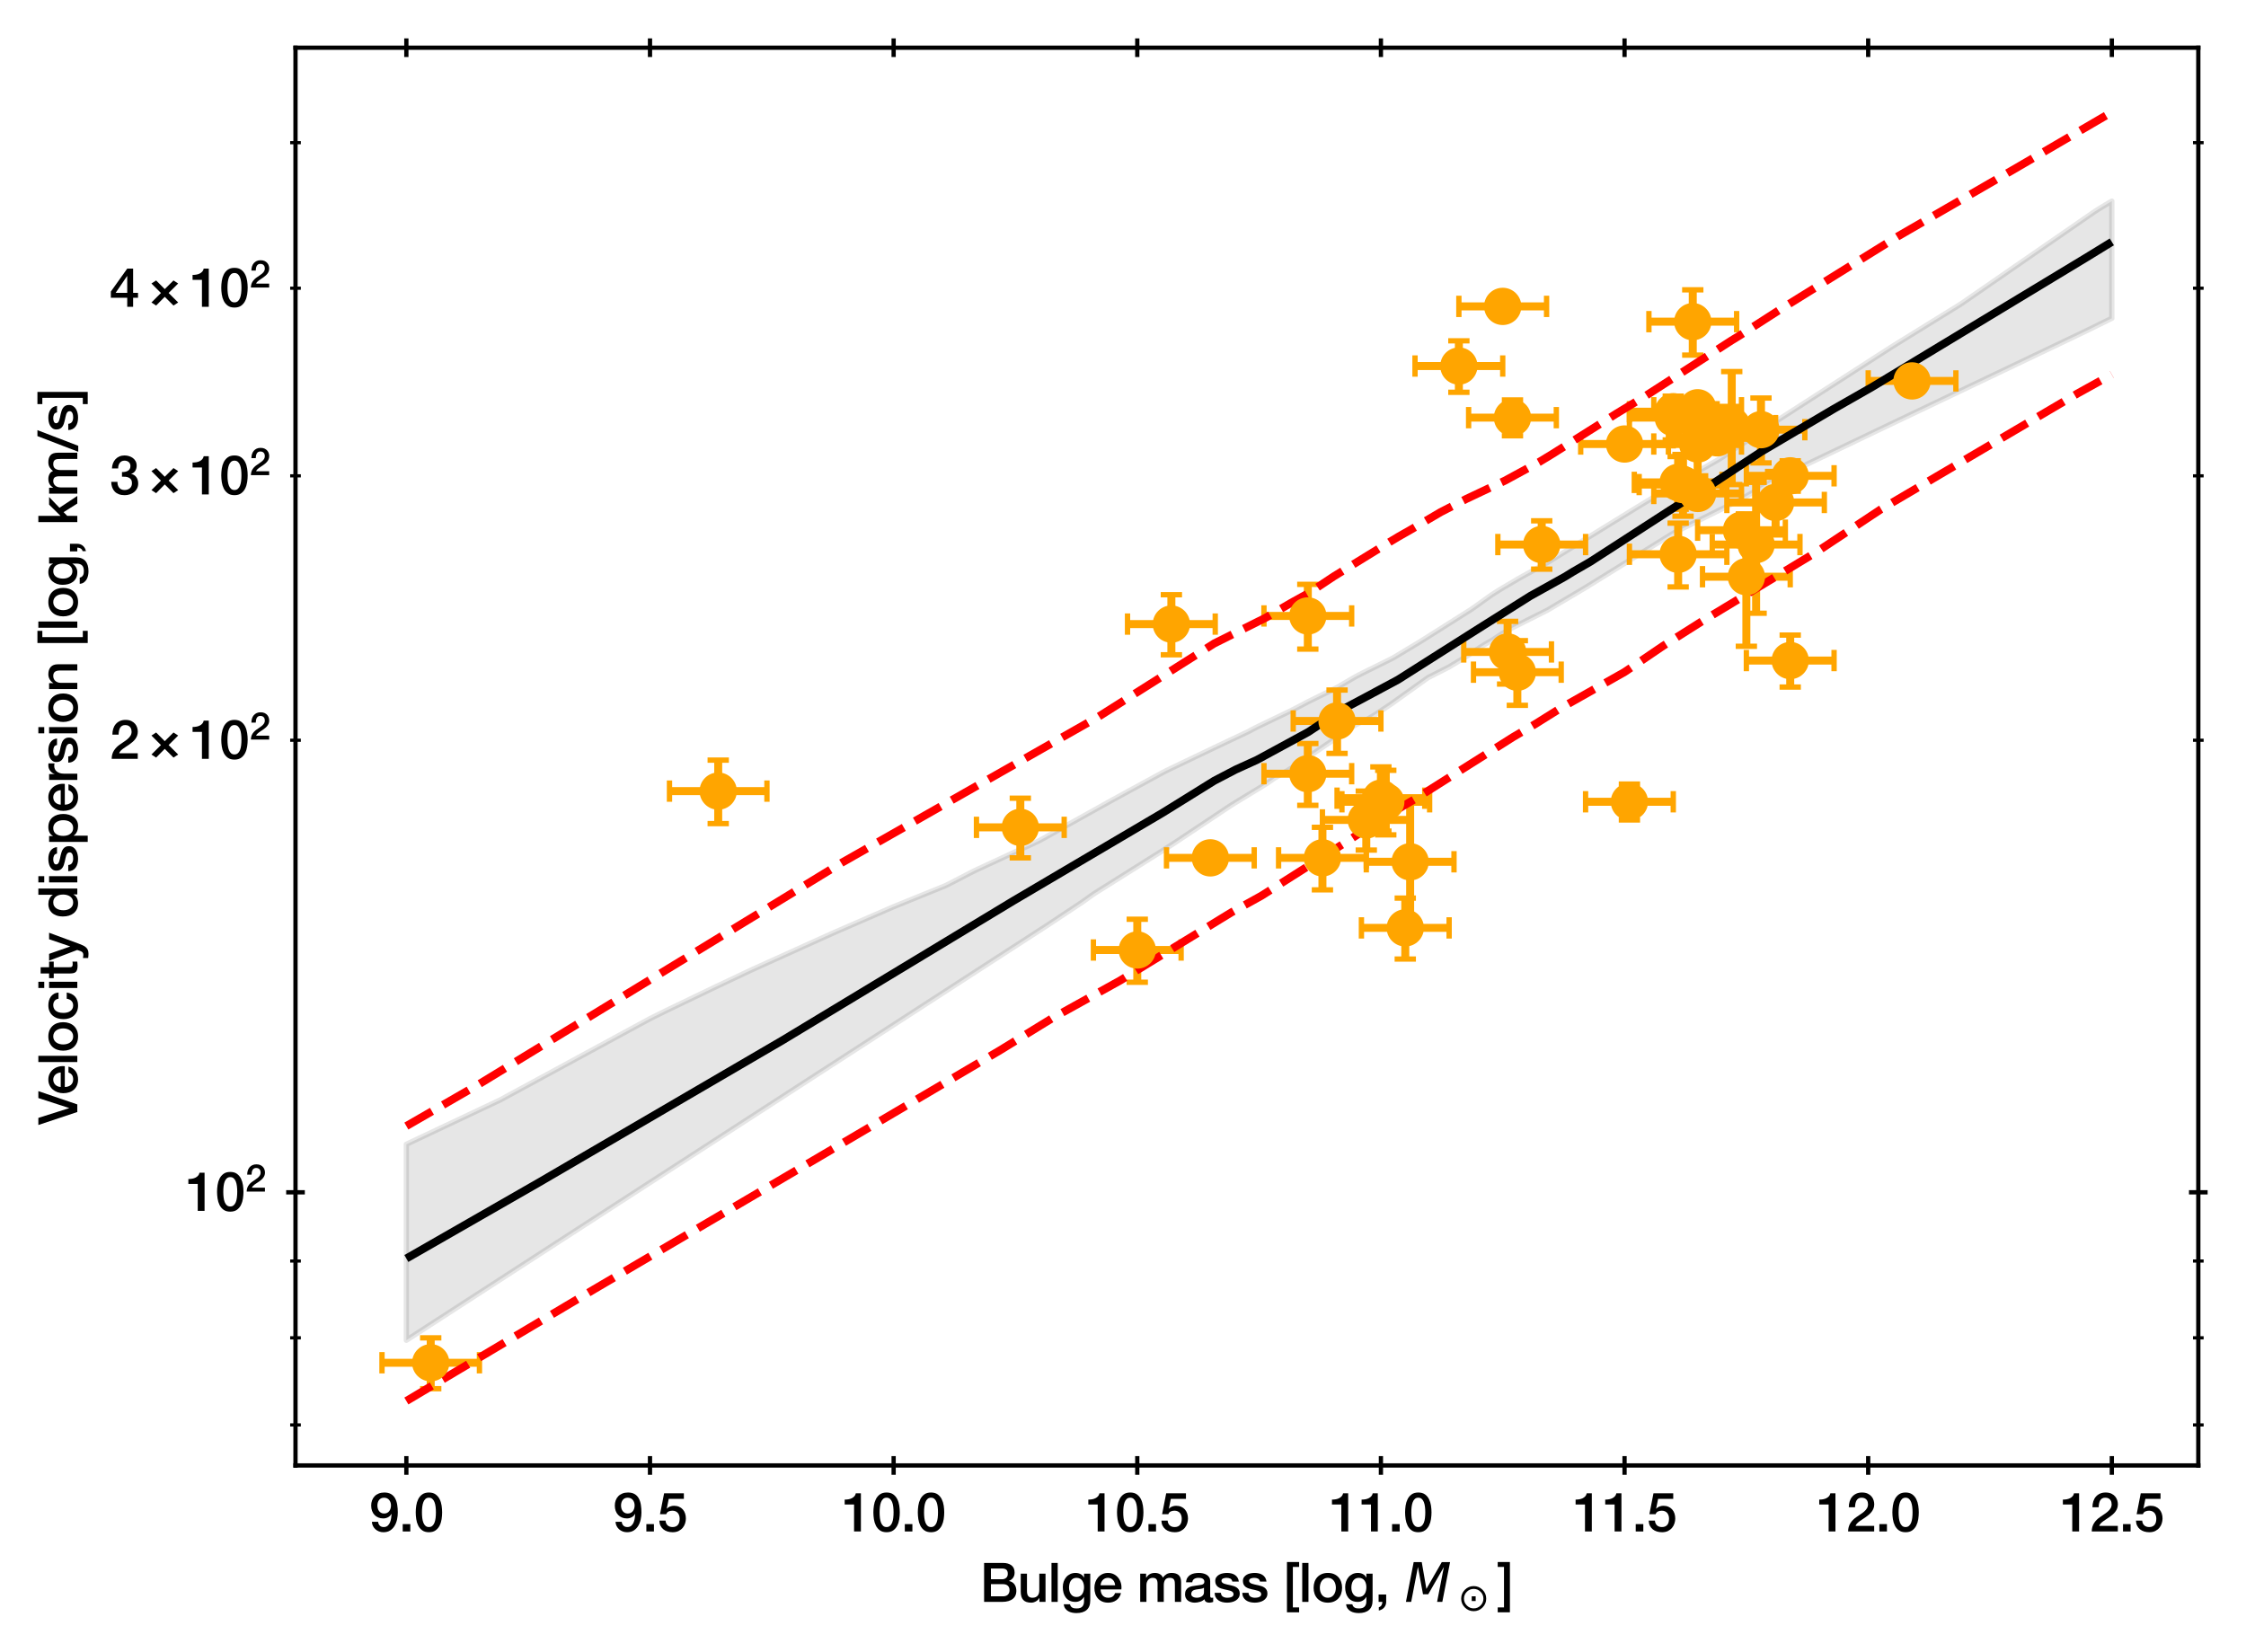 <?xml version="1.0" encoding="utf-8" standalone="no"?>
<!DOCTYPE svg PUBLIC "-//W3C//DTD SVG 1.1//EN"
  "http://www.w3.org/Graphics/SVG/1.1/DTD/svg11.dtd">
<svg xmlns:xlink="http://www.w3.org/1999/xlink" width="421.529pt" height="310.062pt" viewBox="0 0 421.529 310.062" xmlns="http://www.w3.org/2000/svg" version="1.1">
 <defs>
  <style type="text/css">*{stroke-linejoin: round; stroke-linecap: butt}</style>
 </defs>
 <g id="figure_1">
  <g id="patch_1">
   <path d="M 0 310.062 
L 421.529 310.062 
L 421.529 0 
L 0 0 
z
" style="fill: #ffffff"/>
  </g>
  <g id="axes_1">
   <g id="patch_2">
    <path d="M 55.459 275.062 
L 412.579 275.062 
L 412.579 8.95 
L 55.459 8.95 
z
" style="fill: #ffffff"/>
   </g>
   <g id="PolyCollection_1">
    <defs>
     <path id="m9a7398cd30" d="M 76.265 -95.284 
L 76.265 -58.5 
L 77.067 -59.019 
L 77.869 -59.539 
L 78.671 -60.058 
L 79.474 -60.577 
L 80.276 -61.097 
L 81.078 -61.616 
L 81.88 -62.135 
L 82.682 -62.655 
L 83.485 -63.174 
L 84.287 -63.693 
L 85.089 -64.213 
L 85.891 -64.732 
L 86.693 -65.251 
L 87.496 -65.771 
L 88.298 -66.29 
L 89.1 -66.81 
L 89.902 -67.329 
L 90.704 -67.848 
L 91.507 -68.368 
L 92.309 -68.887 
L 93.111 -69.406 
L 93.913 -69.926 
L 94.716 -70.445 
L 95.518 -70.964 
L 96.32 -71.484 
L 97.122 -72.003 
L 97.924 -72.522 
L 98.727 -73.042 
L 99.529 -73.561 
L 100.331 -74.08 
L 101.133 -74.6 
L 101.935 -75.119 
L 102.738 -75.638 
L 103.54 -76.158 
L 104.342 -76.677 
L 105.144 -77.196 
L 105.946 -77.716 
L 106.749 -78.235 
L 107.551 -78.755 
L 108.353 -79.274 
L 109.155 -79.793 
L 109.958 -80.313 
L 110.76 -80.832 
L 111.562 -81.351 
L 112.364 -81.871 
L 113.166 -82.39 
L 113.969 -82.909 
L 114.771 -83.429 
L 115.573 -83.948 
L 116.375 -84.468 
L 117.177 -84.987 
L 117.98 -85.506 
L 118.782 -86.026 
L 119.584 -86.545 
L 120.386 -87.064 
L 121.188 -87.584 
L 121.991 -88.103 
L 122.793 -88.623 
L 123.595 -89.142 
L 124.397 -89.661 
L 125.2 -90.181 
L 126.002 -90.7 
L 126.804 -91.219 
L 127.606 -91.739 
L 128.408 -92.258 
L 129.211 -92.778 
L 130.013 -93.297 
L 130.815 -93.816 
L 131.617 -94.336 
L 132.419 -94.855 
L 133.222 -95.374 
L 134.024 -95.894 
L 134.826 -96.413 
L 135.628 -96.933 
L 136.43 -97.452 
L 137.233 -97.971 
L 138.035 -98.491 
L 138.837 -99.01 
L 139.639 -99.53 
L 140.442 -100.049 
L 141.244 -100.568 
L 142.046 -101.088 
L 142.848 -101.607 
L 143.65 -102.127 
L 144.453 -102.646 
L 145.255 -103.165 
L 146.057 -103.685 
L 146.859 -104.204 
L 147.661 -104.724 
L 148.464 -105.243 
L 149.266 -105.762 
L 150.068 -106.282 
L 150.87 -106.801 
L 151.672 -107.321 
L 152.475 -107.84 
L 153.277 -108.359 
L 154.079 -108.879 
L 154.881 -109.398 
L 155.684 -109.918 
L 156.486 -110.437 
L 157.288 -110.956 
L 158.09 -111.476 
L 158.892 -111.995 
L 159.695 -112.515 
L 160.497 -113.034 
L 161.299 -113.554 
L 162.101 -114.073 
L 162.903 -114.592 
L 163.706 -115.112 
L 164.508 -115.631 
L 165.31 -116.151 
L 166.112 -116.67 
L 166.914 -117.189 
L 167.717 -117.709 
L 168.519 -118.228 
L 169.321 -118.748 
L 170.123 -119.267 
L 170.926 -119.787 
L 171.728 -120.306 
L 172.53 -120.825 
L 173.332 -121.345 
L 174.134 -121.864 
L 174.937 -122.384 
L 175.739 -122.903 
L 176.541 -123.423 
L 177.343 -123.942 
L 178.145 -124.461 
L 178.948 -124.981 
L 179.75 -125.5 
L 180.552 -126.02 
L 181.354 -126.539 
L 182.156 -127.059 
L 182.959 -127.578 
L 183.761 -128.097 
L 184.563 -128.617 
L 185.365 -129.136 
L 186.168 -129.656 
L 186.97 -130.175 
L 187.772 -130.695 
L 188.574 -131.214 
L 189.376 -131.734 
L 190.179 -132.253 
L 190.981 -132.772 
L 191.783 -133.292 
L 192.585 -133.811 
L 193.387 -134.331 
L 194.19 -134.85 
L 194.992 -135.37 
L 195.794 -135.889 
L 196.596 -136.409 
L 197.398 -136.942 
L 198.201 -137.474 
L 199.003 -138.007 
L 199.805 -138.539 
L 200.607 -139.072 
L 201.41 -139.605 
L 202.212 -140.137 
L 203.014 -140.67 
L 203.816 -141.234 
L 204.618 -141.818 
L 205.421 -142.373 
L 206.223 -142.877 
L 207.025 -143.381 
L 207.827 -143.885 
L 208.629 -144.389 
L 209.432 -144.893 
L 210.234 -145.397 
L 211.036 -145.901 
L 211.838 -146.405 
L 212.64 -146.909 
L 213.443 -147.413 
L 214.245 -147.917 
L 215.047 -148.421 
L 215.849 -148.925 
L 216.652 -149.429 
L 217.454 -149.934 
L 218.256 -150.445 
L 219.058 -150.957 
L 219.86 -151.473 
L 220.663 -151.998 
L 221.465 -152.532 
L 222.267 -153.066 
L 223.069 -153.601 
L 223.871 -154.135 
L 224.674 -154.669 
L 225.476 -155.203 
L 226.278 -155.737 
L 227.08 -156.271 
L 227.882 -156.805 
L 228.685 -157.339 
L 229.487 -157.873 
L 230.289 -158.408 
L 231.091 -158.942 
L 231.894 -159.437 
L 232.696 -159.925 
L 233.498 -160.413 
L 234.3 -160.901 
L 235.102 -161.388 
L 235.905 -161.876 
L 236.707 -162.364 
L 237.509 -162.864 
L 238.311 -163.408 
L 239.113 -163.962 
L 239.916 -164.44 
L 240.718 -164.893 
L 241.52 -165.357 
L 242.322 -165.857 
L 243.124 -166.379 
L 243.927 -166.901 
L 244.729 -167.438 
L 245.531 -167.983 
L 246.333 -168.528 
L 247.136 -169.073 
L 247.938 -169.618 
L 248.74 -170.163 
L 249.542 -170.708 
L 250.344 -171.252 
L 251.147 -171.797 
L 251.949 -172.342 
L 252.751 -172.887 
L 253.553 -173.432 
L 254.355 -173.977 
L 255.158 -174.404 
L 255.96 -174.763 
L 256.762 -175.129 
L 257.564 -175.603 
L 258.366 -176.112 
L 259.169 -176.642 
L 259.971 -177.172 
L 260.773 -177.702 
L 261.575 -178.271 
L 262.378 -178.844 
L 263.18 -179.418 
L 263.982 -179.991 
L 264.784 -180.565 
L 265.586 -181.138 
L 266.389 -181.711 
L 267.191 -182.285 
L 267.993 -182.858 
L 268.795 -183.268 
L 269.597 -183.676 
L 270.4 -184.083 
L 271.202 -184.49 
L 272.004 -184.902 
L 272.806 -185.388 
L 273.608 -185.874 
L 274.411 -186.36 
L 275.213 -186.86 
L 276.015 -187.386 
L 276.817 -187.912 
L 277.62 -188.438 
L 278.422 -188.963 
L 279.224 -189.426 
L 280.026 -189.881 
L 280.828 -190.407 
L 281.631 -190.933 
L 282.433 -191.441 
L 283.235 -191.922 
L 284.037 -192.339 
L 284.839 -192.733 
L 285.642 -193.136 
L 286.444 -193.539 
L 287.246 -193.942 
L 288.048 -194.345 
L 288.85 -194.748 
L 289.653 -195.151 
L 290.455 -195.558 
L 291.257 -196.033 
L 292.059 -196.509 
L 292.862 -196.985 
L 293.664 -197.46 
L 294.466 -197.936 
L 295.268 -198.411 
L 296.07 -198.887 
L 296.873 -199.363 
L 297.675 -199.838 
L 298.477 -200.334 
L 299.279 -200.831 
L 300.081 -201.328 
L 300.884 -201.825 
L 301.686 -202.322 
L 302.488 -202.82 
L 303.29 -203.317 
L 304.092 -203.814 
L 304.895 -204.311 
L 305.697 -204.808 
L 306.499 -205.305 
L 307.301 -205.803 
L 308.104 -206.3 
L 308.906 -206.797 
L 309.708 -207.294 
L 310.51 -207.791 
L 311.312 -208.288 
L 312.115 -208.786 
L 312.917 -209.283 
L 313.719 -209.78 
L 314.521 -210.241 
L 315.323 -210.641 
L 316.126 -211.04 
L 316.928 -211.439 
L 317.73 -211.839 
L 318.532 -212.238 
L 319.334 -212.638 
L 320.137 -213.037 
L 320.939 -213.437 
L 321.741 -213.836 
L 322.543 -214.236 
L 323.346 -214.635 
L 324.148 -215.035 
L 324.95 -215.434 
L 325.752 -215.834 
L 326.554 -216.247 
L 327.357 -216.706 
L 328.159 -217.166 
L 328.961 -217.625 
L 329.763 -218.085 
L 330.565 -218.545 
L 331.368 -219.004 
L 332.17 -219.464 
L 332.972 -219.924 
L 333.774 -220.369 
L 334.576 -220.753 
L 335.379 -221.137 
L 336.181 -221.521 
L 336.983 -221.904 
L 337.785 -222.288 
L 338.587 -222.672 
L 339.39 -223.056 
L 340.192 -223.439 
L 340.994 -223.823 
L 341.796 -224.207 
L 342.599 -224.591 
L 343.401 -224.974 
L 344.203 -225.358 
L 345.005 -225.742 
L 345.807 -226.126 
L 346.61 -226.51 
L 347.412 -226.893 
L 348.214 -227.277 
L 349.016 -227.661 
L 349.818 -228.045 
L 350.621 -228.428 
L 351.423 -228.812 
L 352.225 -229.195 
L 353.027 -229.578 
L 353.829 -229.961 
L 354.632 -230.343 
L 355.434 -230.726 
L 356.236 -231.109 
L 357.038 -231.491 
L 357.841 -231.874 
L 358.643 -232.257 
L 359.445 -232.64 
L 360.247 -233.022 
L 361.049 -233.405 
L 361.852 -233.788 
L 362.654 -234.17 
L 363.456 -234.553 
L 364.258 -234.936 
L 365.06 -235.319 
L 365.863 -235.701 
L 366.665 -236.084 
L 367.467 -236.467 
L 368.269 -236.849 
L 369.071 -237.232 
L 369.874 -237.615 
L 370.676 -237.998 
L 371.478 -238.38 
L 372.28 -238.763 
L 373.083 -239.146 
L 373.885 -239.528 
L 374.687 -239.911 
L 375.489 -240.294 
L 376.291 -240.677 
L 377.094 -241.059 
L 377.896 -241.442 
L 378.698 -241.825 
L 379.5 -242.207 
L 380.302 -242.59 
L 381.105 -242.973 
L 381.907 -243.356 
L 382.709 -243.738 
L 383.511 -244.121 
L 384.313 -244.504 
L 385.116 -244.886 
L 385.918 -245.269 
L 386.72 -245.652 
L 387.522 -246.035 
L 388.325 -246.417 
L 389.127 -246.8 
L 389.929 -247.183 
L 390.731 -247.565 
L 391.533 -247.95 
L 392.336 -248.345 
L 393.138 -248.739 
L 393.94 -249.134 
L 394.742 -249.529 
L 395.544 -249.923 
L 396.347 -250.318 
L 396.347 -272.31 
L 396.347 -272.31 
L 395.544 -271.84 
L 394.742 -271.357 
L 393.94 -270.867 
L 393.138 -270.357 
L 392.336 -269.803 
L 391.533 -269.249 
L 390.731 -268.695 
L 389.929 -268.14 
L 389.127 -267.586 
L 388.325 -267.031 
L 387.522 -266.477 
L 386.72 -265.922 
L 385.918 -265.368 
L 385.116 -264.813 
L 384.313 -264.259 
L 383.511 -263.705 
L 382.709 -263.15 
L 381.907 -262.596 
L 381.105 -262.042 
L 380.302 -261.487 
L 379.5 -260.933 
L 378.698 -260.378 
L 377.896 -259.824 
L 377.094 -259.27 
L 376.291 -258.715 
L 375.489 -258.161 
L 374.687 -257.607 
L 373.885 -257.053 
L 373.083 -256.498 
L 372.28 -255.944 
L 371.478 -255.39 
L 370.676 -254.835 
L 369.874 -254.281 
L 369.071 -253.727 
L 368.269 -253.173 
L 367.467 -252.657 
L 366.665 -252.161 
L 365.863 -251.665 
L 365.06 -251.169 
L 364.258 -250.672 
L 363.456 -250.176 
L 362.654 -249.68 
L 361.852 -249.184 
L 361.049 -248.688 
L 360.247 -248.192 
L 359.445 -247.695 
L 358.643 -247.199 
L 357.841 -246.703 
L 357.038 -246.207 
L 356.236 -245.711 
L 355.434 -245.215 
L 354.632 -244.702 
L 353.829 -244.185 
L 353.027 -243.669 
L 352.225 -243.152 
L 351.423 -242.636 
L 350.621 -242.12 
L 349.818 -241.603 
L 349.016 -241.087 
L 348.214 -240.571 
L 347.412 -240.054 
L 346.61 -239.538 
L 345.807 -239.022 
L 345.005 -238.505 
L 344.203 -237.989 
L 343.401 -237.473 
L 342.599 -236.957 
L 341.796 -236.44 
L 340.994 -235.924 
L 340.192 -235.408 
L 339.39 -234.892 
L 338.587 -234.376 
L 337.785 -233.859 
L 336.983 -233.343 
L 336.181 -232.827 
L 335.379 -232.311 
L 334.576 -231.795 
L 333.774 -231.279 
L 332.972 -230.719 
L 332.17 -230.149 
L 331.368 -229.58 
L 330.565 -229.01 
L 329.763 -228.483 
L 328.961 -227.994 
L 328.159 -227.492 
L 327.357 -226.99 
L 326.554 -226.488 
L 325.752 -225.982 
L 324.95 -225.427 
L 324.148 -224.872 
L 323.346 -224.317 
L 322.543 -223.81 
L 321.741 -223.352 
L 320.939 -222.894 
L 320.137 -222.436 
L 319.334 -221.978 
L 318.532 -221.52 
L 317.73 -221.062 
L 316.928 -220.604 
L 316.126 -220.146 
L 315.323 -219.689 
L 314.521 -219.228 
L 313.719 -218.751 
L 312.917 -218.275 
L 312.115 -217.794 
L 311.312 -217.308 
L 310.51 -216.822 
L 309.708 -216.336 
L 308.906 -215.851 
L 308.104 -215.365 
L 307.301 -214.876 
L 306.499 -214.382 
L 305.697 -213.888 
L 304.895 -213.394 
L 304.092 -212.9 
L 303.29 -212.406 
L 302.488 -211.912 
L 301.686 -211.418 
L 300.884 -210.924 
L 300.081 -210.43 
L 299.279 -209.936 
L 298.477 -209.442 
L 297.675 -208.948 
L 296.873 -208.454 
L 296.07 -207.96 
L 295.268 -207.465 
L 294.466 -206.971 
L 293.664 -206.477 
L 292.862 -205.983 
L 292.059 -205.489 
L 291.257 -204.995 
L 290.455 -204.501 
L 289.653 -204.033 
L 288.85 -203.592 
L 288.048 -203.15 
L 287.246 -202.708 
L 286.444 -202.266 
L 285.642 -201.825 
L 284.839 -201.364 
L 284.037 -200.892 
L 283.235 -200.419 
L 282.433 -199.947 
L 281.631 -199.475 
L 280.828 -198.97 
L 280.026 -198.463 
L 279.224 -197.895 
L 278.422 -197.318 
L 277.62 -196.74 
L 276.817 -196.163 
L 276.015 -195.609 
L 275.213 -195.106 
L 274.411 -194.599 
L 273.608 -194.092 
L 272.806 -193.585 
L 272.004 -193.077 
L 271.202 -192.57 
L 270.4 -192.063 
L 269.597 -191.556 
L 268.795 -191.049 
L 267.993 -190.542 
L 267.191 -190.035 
L 266.389 -189.537 
L 265.586 -189.054 
L 264.784 -188.57 
L 263.982 -188.087 
L 263.18 -187.604 
L 262.378 -187.121 
L 261.575 -186.638 
L 260.773 -186.222 
L 259.971 -185.825 
L 259.169 -185.429 
L 258.366 -185.032 
L 257.564 -184.635 
L 256.762 -184.239 
L 255.96 -183.842 
L 255.158 -183.437 
L 254.355 -183.011 
L 253.553 -182.548 
L 252.751 -182.08 
L 251.949 -181.608 
L 251.147 -181.135 
L 250.344 -180.725 
L 249.542 -180.331 
L 248.74 -179.937 
L 247.938 -179.543 
L 247.136 -179.15 
L 246.333 -178.756 
L 245.531 -178.359 
L 244.729 -177.938 
L 243.927 -177.517 
L 243.124 -177.096 
L 242.322 -176.684 
L 241.52 -176.299 
L 240.718 -175.914 
L 239.916 -175.529 
L 239.113 -175.144 
L 238.311 -174.759 
L 237.509 -174.374 
L 236.707 -173.989 
L 235.905 -173.593 
L 235.102 -173.185 
L 234.3 -172.75 
L 233.498 -172.371 
L 232.696 -171.991 
L 231.894 -171.611 
L 231.091 -171.232 
L 230.289 -170.852 
L 229.487 -170.472 
L 228.685 -170.093 
L 227.882 -169.712 
L 227.08 -169.328 
L 226.278 -168.945 
L 225.476 -168.561 
L 224.674 -168.177 
L 223.871 -167.793 
L 223.069 -167.41 
L 222.267 -167.026 
L 221.465 -166.642 
L 220.663 -166.258 
L 219.86 -165.875 
L 219.058 -165.485 
L 218.256 -165.079 
L 217.454 -164.642 
L 216.652 -164.204 
L 215.849 -163.767 
L 215.047 -163.329 
L 214.245 -162.892 
L 213.443 -162.454 
L 212.64 -162.017 
L 211.838 -161.579 
L 211.036 -161.142 
L 210.234 -160.704 
L 209.432 -160.267 
L 208.629 -159.827 
L 207.827 -159.38 
L 207.025 -158.933 
L 206.223 -158.486 
L 205.421 -158.039 
L 204.618 -157.592 
L 203.816 -157.145 
L 203.014 -156.697 
L 202.212 -156.25 
L 201.41 -155.803 
L 200.607 -155.356 
L 199.805 -154.909 
L 199.003 -154.462 
L 198.201 -154.015 
L 197.398 -153.568 
L 196.596 -153.121 
L 195.794 -152.674 
L 194.992 -152.236 
L 194.19 -151.864 
L 193.387 -151.491 
L 192.585 -151.119 
L 191.783 -150.747 
L 190.981 -150.375 
L 190.179 -150.003 
L 189.376 -149.63 
L 188.574 -149.258 
L 187.772 -148.886 
L 186.97 -148.514 
L 186.168 -148.142 
L 185.365 -147.77 
L 184.563 -147.397 
L 183.761 -147.025 
L 182.959 -146.653 
L 182.156 -146.245 
L 181.354 -145.83 
L 180.552 -145.415 
L 179.75 -144.999 
L 178.948 -144.584 
L 178.145 -144.168 
L 177.343 -143.78 
L 176.541 -143.454 
L 175.739 -143.129 
L 174.937 -142.803 
L 174.134 -142.477 
L 173.332 -142.151 
L 172.53 -141.826 
L 171.728 -141.5 
L 170.926 -141.174 
L 170.123 -140.849 
L 169.321 -140.523 
L 168.519 -140.197 
L 167.717 -139.872 
L 166.914 -139.525 
L 166.112 -139.176 
L 165.31 -138.827 
L 164.508 -138.479 
L 163.706 -138.13 
L 162.903 -137.782 
L 162.101 -137.433 
L 161.299 -137.085 
L 160.497 -136.736 
L 159.695 -136.388 
L 158.892 -136.039 
L 158.09 -135.691 
L 157.288 -135.342 
L 156.486 -134.994 
L 155.684 -134.631 
L 154.881 -134.269 
L 154.079 -133.906 
L 153.277 -133.544 
L 152.475 -133.181 
L 151.672 -132.818 
L 150.87 -132.456 
L 150.068 -132.093 
L 149.266 -131.73 
L 148.464 -131.368 
L 147.661 -131.005 
L 146.859 -130.643 
L 146.057 -130.28 
L 145.255 -129.917 
L 144.453 -129.555 
L 143.65 -129.192 
L 142.848 -128.829 
L 142.046 -128.467 
L 141.244 -128.104 
L 140.442 -127.727 
L 139.639 -127.348 
L 138.837 -126.968 
L 138.035 -126.589 
L 137.233 -126.21 
L 136.43 -125.83 
L 135.628 -125.451 
L 134.826 -125.072 
L 134.024 -124.692 
L 133.222 -124.307 
L 132.419 -123.921 
L 131.617 -123.535 
L 130.815 -123.149 
L 130.013 -122.764 
L 129.211 -122.378 
L 128.408 -121.992 
L 127.606 -121.607 
L 126.804 -121.221 
L 126.002 -120.835 
L 125.2 -120.449 
L 124.397 -120.056 
L 123.595 -119.658 
L 122.793 -119.259 
L 121.991 -118.859 
L 121.188 -118.424 
L 120.386 -117.988 
L 119.584 -117.553 
L 118.782 -117.117 
L 117.98 -116.682 
L 117.177 -116.246 
L 116.375 -115.811 
L 115.573 -115.376 
L 114.771 -114.94 
L 113.969 -114.505 
L 113.166 -114.069 
L 112.364 -113.634 
L 111.562 -113.199 
L 110.76 -112.763 
L 109.958 -112.328 
L 109.155 -111.892 
L 108.353 -111.457 
L 107.551 -111.022 
L 106.749 -110.586 
L 105.946 -110.151 
L 105.144 -109.716 
L 104.342 -109.28 
L 103.54 -108.845 
L 102.738 -108.41 
L 101.935 -107.974 
L 101.133 -107.539 
L 100.331 -107.104 
L 99.529 -106.668 
L 98.727 -106.233 
L 97.924 -105.798 
L 97.122 -105.362 
L 96.32 -104.927 
L 95.518 -104.492 
L 94.716 -104.057 
L 93.913 -103.621 
L 93.111 -103.24 
L 92.309 -102.861 
L 91.507 -102.482 
L 90.704 -102.103 
L 89.902 -101.725 
L 89.1 -101.346 
L 88.298 -100.967 
L 87.496 -100.588 
L 86.693 -100.209 
L 85.891 -99.83 
L 85.089 -99.451 
L 84.287 -99.073 
L 83.485 -98.694 
L 82.682 -98.315 
L 81.88 -97.936 
L 81.078 -97.557 
L 80.276 -97.178 
L 79.474 -96.8 
L 78.671 -96.421 
L 77.869 -96.042 
L 77.067 -95.663 
L 76.265 -95.284 
z
" style="stroke: #000000; stroke-opacity: 0.1"/>
    </defs>
    <g clip-path="url(#pf7fb8d1879)">
     <use xlink:href="#m9a7398cd30" x="0" y="310.062" style="fill-opacity: 0.1; stroke: #000000; stroke-opacity: 0.1"/>
    </g>
   </g>
   <g id="matplotlib.axis_1">
    <g id="xtick_1">
     <g id="line2d_1">
      <defs>
       <path id="m2662bd0b5d" d="M 0 1.75 
L 0 -1.75 
" style="stroke: #000000; stroke-width: 0.8"/>
      </defs>
      <g>
       <use xlink:href="#m2662bd0b5d" x="76.265" y="275.062" style="stroke: #000000; stroke-width: 0.8"/>
      </g>
     </g>
     <g id="line2d_2">
      <g>
       <use xlink:href="#m2662bd0b5d" x="76.265" y="8.95" style="stroke: #000000; stroke-width: 0.8"/>
      </g>
     </g>
     <g id="text_1">
      <!-- 9.0 -->
      <g transform="translate(69.315 287.453)scale(0.1 -0.1)">
       <defs>
        <path id="HelveticaNeue-Medium-39" d="M 1030 1133 
Q 1056 858 1225 688 
Q 1395 518 1683 518 
Q 1978 518 2154 675 
Q 2330 832 2426 1065 
Q 2522 1299 2557 1564 
Q 2592 1830 2611 2054 
L 2598 2067 
Q 2451 1805 2195 1667 
Q 1939 1530 1632 1530 
Q 1312 1530 1053 1638 
Q 794 1747 608 1942 
Q 422 2138 320 2416 
Q 218 2694 218 3040 
Q 218 3366 320 3644 
Q 422 3923 620 4131 
Q 819 4339 1107 4454 
Q 1395 4570 1760 4570 
Q 2234 4570 2541 4387 
Q 2848 4205 3024 3888 
Q 3200 3571 3270 3142 
Q 3341 2714 3341 2227 
Q 3341 1824 3254 1414 
Q 3168 1005 2969 669 
Q 2771 333 2448 121 
Q 2125 -90 1651 -90 
Q 1382 -90 1145 0 
Q 909 90 726 250 
Q 544 410 429 634 
Q 314 858 301 1133 
L 1030 1133 
z
M 1728 3962 
Q 1530 3962 1382 3888 
Q 1235 3814 1139 3686 
Q 1043 3558 995 3392 
Q 947 3226 947 3046 
Q 947 2861 995 2691 
Q 1043 2522 1139 2394 
Q 1235 2266 1382 2186 
Q 1530 2106 1728 2106 
Q 1933 2106 2086 2182 
Q 2240 2259 2339 2390 
Q 2438 2522 2489 2691 
Q 2541 2861 2541 3046 
Q 2541 3226 2489 3392 
Q 2438 3558 2339 3683 
Q 2240 3808 2086 3885 
Q 1933 3962 1728 3962 
z
" transform="scale(0.016)"/>
        <path id="HelveticaNeue-Medium-2e" d="M 442 864 
L 1331 864 
L 1331 0 
L 442 0 
L 442 864 
z
" transform="scale(0.016)"/>
        <path id="HelveticaNeue-Medium-30" d="M 1779 4570 
Q 2259 4570 2563 4349 
Q 2867 4128 3036 3785 
Q 3206 3443 3267 3033 
Q 3328 2624 3328 2240 
Q 3328 1856 3267 1446 
Q 3206 1037 3036 694 
Q 2867 352 2563 131 
Q 2259 -90 1779 -90 
Q 1299 -90 995 131 
Q 691 352 521 694 
Q 352 1037 291 1446 
Q 230 1856 230 2240 
Q 230 2624 291 3033 
Q 352 3443 521 3785 
Q 691 4128 995 4349 
Q 1299 4570 1779 4570 
z
M 1779 518 
Q 2016 518 2176 656 
Q 2336 794 2429 1027 
Q 2522 1261 2560 1574 
Q 2598 1888 2598 2240 
Q 2598 2592 2560 2902 
Q 2522 3213 2429 3449 
Q 2336 3686 2176 3824 
Q 2016 3962 1779 3962 
Q 1536 3962 1379 3824 
Q 1222 3686 1129 3449 
Q 1037 3213 998 2902 
Q 960 2592 960 2240 
Q 960 1888 998 1574 
Q 1037 1261 1129 1027 
Q 1222 794 1379 656 
Q 1536 518 1779 518 
z
" transform="scale(0.016)"/>
       </defs>
       <use xlink:href="#HelveticaNeue-Medium-39"/>
       <use xlink:href="#HelveticaNeue-Medium-2e" x="55.6"/>
       <use xlink:href="#HelveticaNeue-Medium-30" x="83.4"/>
      </g>
     </g>
    </g>
    <g id="xtick_2">
     <g id="line2d_3">
      <g>
       <use xlink:href="#m2662bd0b5d" x="121.991" y="275.062" style="stroke: #000000; stroke-width: 0.8"/>
      </g>
     </g>
     <g id="line2d_4">
      <g>
       <use xlink:href="#m2662bd0b5d" x="121.991" y="8.95" style="stroke: #000000; stroke-width: 0.8"/>
      </g>
     </g>
     <g id="text_2">
      <!-- 9.5 -->
      <g transform="translate(115.041 287.453)scale(0.1 -0.1)">
       <defs>
        <path id="HelveticaNeue-Medium-35" d="M 787 4480 
L 3104 4480 
L 3104 3827 
L 1331 3827 
L 1101 2688 
L 1114 2675 
Q 1261 2842 1488 2928 
Q 1715 3014 1939 3014 
Q 2272 3014 2534 2902 
Q 2797 2790 2976 2588 
Q 3155 2387 3248 2112 
Q 3341 1837 3341 1517 
Q 3341 1248 3254 963 
Q 3168 678 2979 444 
Q 2790 211 2496 60 
Q 2202 -90 1792 -90 
Q 1466 -90 1187 -3 
Q 909 83 697 256 
Q 486 429 361 681 
Q 237 934 224 1274 
L 954 1274 
Q 986 909 1203 713 
Q 1421 518 1779 518 
Q 2010 518 2170 595 
Q 2330 672 2429 806 
Q 2528 941 2569 1120 
Q 2611 1299 2611 1504 
Q 2611 1690 2560 1859 
Q 2509 2029 2406 2157 
Q 2304 2285 2141 2361 
Q 1978 2438 1760 2438 
Q 1530 2438 1328 2352 
Q 1126 2266 1037 2029 
L 307 2029 
L 787 4480 
z
" transform="scale(0.016)"/>
       </defs>
       <use xlink:href="#HelveticaNeue-Medium-39"/>
       <use xlink:href="#HelveticaNeue-Medium-2e" x="55.6"/>
       <use xlink:href="#HelveticaNeue-Medium-35" x="83.4"/>
      </g>
     </g>
    </g>
    <g id="xtick_3">
     <g id="line2d_5">
      <g>
       <use xlink:href="#m2662bd0b5d" x="167.717" y="275.062" style="stroke: #000000; stroke-width: 0.8"/>
      </g>
     </g>
     <g id="line2d_6">
      <g>
       <use xlink:href="#m2662bd0b5d" x="167.717" y="8.95" style="stroke: #000000; stroke-width: 0.8"/>
      </g>
     </g>
     <g id="text_3">
      <!-- 10.0 -->
      <g transform="translate(157.988 287.453)scale(0.1 -0.1)">
       <defs>
        <path id="HelveticaNeue-Medium-31" d="M 339 3738 
Q 570 3738 787 3776 
Q 1005 3814 1181 3904 
Q 1357 3994 1481 4134 
Q 1606 4275 1645 4480 
L 2240 4480 
L 2240 0 
L 1440 0 
L 1440 3162 
L 339 3162 
L 339 3738 
z
" transform="scale(0.016)"/>
       </defs>
       <use xlink:href="#HelveticaNeue-Medium-31"/>
       <use xlink:href="#HelveticaNeue-Medium-30" x="55.6"/>
       <use xlink:href="#HelveticaNeue-Medium-2e" x="111.2"/>
       <use xlink:href="#HelveticaNeue-Medium-30" x="139"/>
      </g>
     </g>
    </g>
    <g id="xtick_4">
     <g id="line2d_7">
      <g>
       <use xlink:href="#m2662bd0b5d" x="213.443" y="275.062" style="stroke: #000000; stroke-width: 0.8"/>
      </g>
     </g>
     <g id="line2d_8">
      <g>
       <use xlink:href="#m2662bd0b5d" x="213.443" y="8.95" style="stroke: #000000; stroke-width: 0.8"/>
      </g>
     </g>
     <g id="text_4">
      <!-- 10.5 -->
      <g transform="translate(203.714 287.453)scale(0.1 -0.1)">
       <use xlink:href="#HelveticaNeue-Medium-31"/>
       <use xlink:href="#HelveticaNeue-Medium-30" x="55.6"/>
       <use xlink:href="#HelveticaNeue-Medium-2e" x="111.2"/>
       <use xlink:href="#HelveticaNeue-Medium-35" x="139"/>
      </g>
     </g>
    </g>
    <g id="xtick_5">
     <g id="line2d_9">
      <g>
       <use xlink:href="#m2662bd0b5d" x="259.169" y="275.062" style="stroke: #000000; stroke-width: 0.8"/>
      </g>
     </g>
     <g id="line2d_10">
      <g>
       <use xlink:href="#m2662bd0b5d" x="259.169" y="8.95" style="stroke: #000000; stroke-width: 0.8"/>
      </g>
     </g>
     <g id="text_5">
      <!-- 11.0 -->
      <g transform="translate(249.44 287.453)scale(0.1 -0.1)">
       <use xlink:href="#HelveticaNeue-Medium-31"/>
       <use xlink:href="#HelveticaNeue-Medium-31" x="55.6"/>
       <use xlink:href="#HelveticaNeue-Medium-2e" x="111.2"/>
       <use xlink:href="#HelveticaNeue-Medium-30" x="139"/>
      </g>
     </g>
    </g>
    <g id="xtick_6">
     <g id="line2d_11">
      <g>
       <use xlink:href="#m2662bd0b5d" x="304.895" y="275.062" style="stroke: #000000; stroke-width: 0.8"/>
      </g>
     </g>
     <g id="line2d_12">
      <g>
       <use xlink:href="#m2662bd0b5d" x="304.895" y="8.95" style="stroke: #000000; stroke-width: 0.8"/>
      </g>
     </g>
     <g id="text_6">
      <!-- 11.5 -->
      <g transform="translate(295.166 287.453)scale(0.1 -0.1)">
       <use xlink:href="#HelveticaNeue-Medium-31"/>
       <use xlink:href="#HelveticaNeue-Medium-31" x="55.6"/>
       <use xlink:href="#HelveticaNeue-Medium-2e" x="111.2"/>
       <use xlink:href="#HelveticaNeue-Medium-35" x="139"/>
      </g>
     </g>
    </g>
    <g id="xtick_7">
     <g id="line2d_13">
      <g>
       <use xlink:href="#m2662bd0b5d" x="350.621" y="275.062" style="stroke: #000000; stroke-width: 0.8"/>
      </g>
     </g>
     <g id="line2d_14">
      <g>
       <use xlink:href="#m2662bd0b5d" x="350.621" y="8.95" style="stroke: #000000; stroke-width: 0.8"/>
      </g>
     </g>
     <g id="text_7">
      <!-- 12.0 -->
      <g transform="translate(340.892 287.453)scale(0.1 -0.1)">
       <defs>
        <path id="HelveticaNeue-Medium-32" d="M 3309 0 
L 250 0 
Q 256 557 518 973 
Q 781 1389 1235 1696 
Q 1453 1856 1689 2006 
Q 1926 2157 2124 2329 
Q 2323 2502 2451 2704 
Q 2579 2906 2586 3168 
Q 2586 3290 2557 3427 
Q 2528 3565 2445 3683 
Q 2362 3802 2214 3882 
Q 2067 3962 1830 3962 
Q 1613 3962 1469 3875 
Q 1325 3789 1238 3638 
Q 1152 3488 1110 3283 
Q 1069 3078 1062 2842 
L 333 2842 
Q 333 3213 432 3529 
Q 531 3846 729 4076 
Q 928 4307 1213 4438 
Q 1498 4570 1875 4570 
Q 2285 4570 2560 4435 
Q 2835 4301 3004 4096 
Q 3174 3891 3244 3651 
Q 3315 3411 3315 3194 
Q 3315 2925 3232 2707 
Q 3149 2490 3008 2307 
Q 2867 2125 2688 1971 
Q 2509 1818 2317 1683 
Q 2125 1549 1933 1427 
Q 1741 1306 1577 1184 
Q 1414 1062 1292 931 
Q 1171 800 1126 653 
L 3309 653 
L 3309 0 
z
" transform="scale(0.016)"/>
       </defs>
       <use xlink:href="#HelveticaNeue-Medium-31"/>
       <use xlink:href="#HelveticaNeue-Medium-32" x="55.6"/>
       <use xlink:href="#HelveticaNeue-Medium-2e" x="111.2"/>
       <use xlink:href="#HelveticaNeue-Medium-30" x="139"/>
      </g>
     </g>
    </g>
    <g id="xtick_8">
     <g id="line2d_15">
      <g>
       <use xlink:href="#m2662bd0b5d" x="396.347" y="275.062" style="stroke: #000000; stroke-width: 0.8"/>
      </g>
     </g>
     <g id="line2d_16">
      <g>
       <use xlink:href="#m2662bd0b5d" x="396.347" y="8.95" style="stroke: #000000; stroke-width: 0.8"/>
      </g>
     </g>
     <g id="text_8">
      <!-- 12.5 -->
      <g transform="translate(386.618 287.453)scale(0.1 -0.1)">
       <use xlink:href="#HelveticaNeue-Medium-31"/>
       <use xlink:href="#HelveticaNeue-Medium-32" x="55.6"/>
       <use xlink:href="#HelveticaNeue-Medium-2e" x="111.2"/>
       <use xlink:href="#HelveticaNeue-Medium-35" x="139"/>
      </g>
     </g>
    </g>
    <g id="text_9">
     <!-- Bulge mass [log, $M_\odot$] -->
     <g transform="translate(183.919 300.762)scale(0.1 -0.1)">
      <defs>
       <path id="HelveticaNeue-Medium-42" d="M 1286 2656 
L 2592 2656 
Q 2880 2656 3072 2819 
Q 3264 2982 3264 3290 
Q 3264 3635 3091 3776 
Q 2918 3917 2592 3917 
L 1286 3917 
L 1286 2656 
z
M 486 4570 
L 2707 4570 
Q 3322 4570 3693 4288 
Q 4064 4006 4064 3437 
Q 4064 3091 3894 2844 
Q 3725 2598 3411 2464 
L 3411 2451 
Q 3834 2362 4051 2051 
Q 4269 1741 4269 1274 
Q 4269 1005 4173 771 
Q 4077 538 3872 368 
Q 3667 198 3347 99 
Q 3027 0 2586 0 
L 486 0 
L 486 4570 
z
M 1286 653 
L 2701 653 
Q 3066 653 3267 841 
Q 3469 1030 3469 1376 
Q 3469 1715 3267 1897 
Q 3066 2080 2701 2080 
L 1286 2080 
L 1286 653 
z
" transform="scale(0.016)"/>
       <path id="HelveticaNeue-Medium-75" d="M 3290 0 
L 2573 0 
L 2573 461 
L 2560 461 
Q 2426 211 2160 60 
Q 1894 -90 1619 -90 
Q 966 -90 675 233 
Q 384 557 384 1210 
L 384 3309 
L 1114 3309 
L 1114 1280 
Q 1114 845 1280 665 
Q 1446 486 1747 486 
Q 1978 486 2131 556 
Q 2285 627 2381 745 
Q 2477 864 2518 1030 
Q 2560 1197 2560 1389 
L 2560 3309 
L 3290 3309 
L 3290 0 
z
" transform="scale(0.016)"/>
       <path id="HelveticaNeue-Medium-6c" d="M 403 4570 
L 1133 4570 
L 1133 0 
L 403 0 
L 403 4570 
z
" transform="scale(0.016)"/>
       <path id="HelveticaNeue-Medium-67" d="M 3443 173 
Q 3443 -576 3024 -944 
Q 2605 -1312 1818 -1312 
Q 1568 -1312 1315 -1261 
Q 1062 -1210 854 -1088 
Q 646 -966 505 -768 
Q 365 -570 339 -282 
L 1069 -282 
Q 1101 -435 1177 -531 
Q 1254 -627 1360 -681 
Q 1466 -736 1594 -752 
Q 1722 -768 1862 -768 
Q 2304 -768 2509 -550 
Q 2714 -333 2714 77 
L 2714 582 
L 2701 582 
Q 2547 307 2281 153 
Q 2016 0 1709 0 
Q 1312 0 1033 137 
Q 755 275 572 515 
Q 390 755 307 1068 
Q 224 1382 224 1741 
Q 224 2074 326 2374 
Q 429 2675 621 2902 
Q 813 3130 1091 3264 
Q 1370 3398 1722 3398 
Q 2035 3398 2297 3267 
Q 2560 3136 2701 2854 
L 2714 2854 
L 2714 3309 
L 3443 3309 
L 3443 173 
z
M 1824 576 
Q 2067 576 2236 675 
Q 2406 774 2512 937 
Q 2618 1101 2666 1309 
Q 2714 1517 2714 1728 
Q 2714 1939 2662 2137 
Q 2611 2336 2505 2489 
Q 2400 2643 2230 2732 
Q 2061 2822 1824 2822 
Q 1581 2822 1414 2720 
Q 1248 2618 1145 2454 
Q 1043 2291 998 2083 
Q 954 1875 954 1670 
Q 954 1466 1005 1270 
Q 1056 1075 1161 921 
Q 1267 768 1430 672 
Q 1594 576 1824 576 
z
" transform="scale(0.016)"/>
       <path id="HelveticaNeue-Medium-65" d="M 2656 1946 
Q 2643 2118 2582 2278 
Q 2522 2438 2416 2556 
Q 2310 2675 2160 2748 
Q 2010 2822 1824 2822 
Q 1632 2822 1475 2755 
Q 1318 2688 1206 2569 
Q 1094 2451 1027 2291 
Q 960 2131 954 1946 
L 2656 1946 
z
M 954 1466 
Q 954 1274 1008 1094 
Q 1062 915 1171 780 
Q 1280 646 1446 566 
Q 1613 486 1843 486 
Q 2163 486 2358 624 
Q 2554 762 2650 1037 
L 3341 1037 
Q 3283 768 3142 557 
Q 3002 346 2803 202 
Q 2605 58 2358 -16 
Q 2112 -90 1843 -90 
Q 1453 -90 1152 38 
Q 851 166 643 396 
Q 435 627 329 947 
Q 224 1267 224 1651 
Q 224 2003 336 2320 
Q 448 2637 656 2877 
Q 864 3117 1158 3257 
Q 1453 3398 1824 3398 
Q 2214 3398 2524 3235 
Q 2835 3072 3040 2803 
Q 3245 2534 3337 2185 
Q 3430 1837 3386 1466 
L 954 1466 
z
" transform="scale(0.016)"/>
       <path id="HelveticaNeue-Medium-20" transform="scale(0.016)"/>
       <path id="HelveticaNeue-Medium-6d" d="M 384 3309 
L 1075 3309 
L 1075 2848 
L 1094 2848 
Q 1178 2970 1274 3072 
Q 1370 3174 1488 3244 
Q 1606 3315 1760 3356 
Q 1914 3398 2112 3398 
Q 2413 3398 2672 3264 
Q 2931 3130 3040 2848 
Q 3226 3104 3469 3251 
Q 3712 3398 4077 3398 
Q 4602 3398 4893 3142 
Q 5184 2886 5184 2285 
L 5184 0 
L 4454 0 
L 4454 1933 
Q 4454 2131 4441 2294 
Q 4429 2458 4368 2576 
Q 4307 2694 4185 2758 
Q 4064 2822 3853 2822 
Q 3482 2822 3315 2592 
Q 3149 2362 3149 1939 
L 3149 0 
L 2419 0 
L 2419 2125 
Q 2419 2470 2294 2646 
Q 2170 2822 1837 2822 
Q 1696 2822 1565 2764 
Q 1434 2707 1334 2598 
Q 1235 2490 1174 2330 
Q 1114 2170 1114 1965 
L 1114 0 
L 384 0 
L 384 3309 
z
" transform="scale(0.016)"/>
       <path id="HelveticaNeue-Medium-61" d="M 3155 736 
Q 3155 602 3190 544 
Q 3226 486 3328 486 
Q 3360 486 3405 486 
Q 3450 486 3507 499 
L 3507 -6 
Q 3469 -19 3408 -35 
Q 3347 -51 3283 -64 
Q 3219 -77 3155 -83 
Q 3091 -90 3046 -90 
Q 2822 -90 2675 0 
Q 2528 90 2483 314 
Q 2266 102 1949 6 
Q 1632 -90 1338 -90 
Q 1114 -90 909 -29 
Q 704 32 547 150 
Q 390 269 297 451 
Q 205 634 205 877 
Q 205 1184 317 1376 
Q 429 1568 611 1677 
Q 794 1786 1021 1834 
Q 1248 1882 1478 1907 
Q 1677 1946 1856 1962 
Q 2035 1978 2172 2016 
Q 2310 2054 2390 2134 
Q 2470 2214 2470 2374 
Q 2470 2515 2403 2604 
Q 2336 2694 2237 2742 
Q 2138 2790 2016 2806 
Q 1894 2822 1786 2822 
Q 1478 2822 1280 2694 
Q 1082 2566 1056 2298 
L 326 2298 
Q 346 2618 480 2829 
Q 614 3040 822 3168 
Q 1030 3296 1292 3347 
Q 1555 3398 1830 3398 
Q 2074 3398 2310 3347 
Q 2547 3296 2736 3181 
Q 2925 3066 3040 2883 
Q 3155 2701 3155 2438 
L 3155 736 
z
M 2426 1658 
Q 2259 1549 2016 1526 
Q 1773 1504 1530 1459 
Q 1414 1440 1305 1405 
Q 1197 1370 1113 1309 
Q 1030 1248 982 1149 
Q 934 1050 934 909 
Q 934 787 1004 704 
Q 1075 621 1174 573 
Q 1274 525 1392 505 
Q 1510 486 1606 486 
Q 1728 486 1869 518 
Q 2010 550 2134 627 
Q 2259 704 2342 822 
Q 2426 941 2426 1114 
L 2426 1658 
z
" transform="scale(0.016)"/>
       <path id="HelveticaNeue-Medium-73" d="M 934 1062 
Q 966 742 1177 614 
Q 1389 486 1683 486 
Q 1786 486 1917 502 
Q 2048 518 2163 563 
Q 2278 608 2352 694 
Q 2426 781 2419 921 
Q 2413 1062 2317 1152 
Q 2221 1242 2070 1296 
Q 1920 1350 1728 1388 
Q 1536 1427 1338 1472 
Q 1133 1517 944 1581 
Q 755 1645 604 1753 
Q 454 1862 364 2032 
Q 275 2202 275 2451 
Q 275 2720 406 2902 
Q 538 3085 739 3197 
Q 941 3309 1187 3353 
Q 1434 3398 1658 3398 
Q 1914 3398 2147 3344 
Q 2381 3290 2569 3168 
Q 2758 3046 2883 2851 
Q 3008 2656 3040 2381 
L 2278 2381 
Q 2227 2643 2038 2732 
Q 1850 2822 1606 2822 
Q 1530 2822 1424 2809 
Q 1318 2797 1225 2761 
Q 1133 2726 1069 2659 
Q 1005 2592 1005 2483 
Q 1005 2349 1097 2265 
Q 1190 2182 1340 2128 
Q 1491 2074 1683 2035 
Q 1875 1997 2080 1952 
Q 2278 1907 2470 1843 
Q 2662 1779 2812 1670 
Q 2963 1562 3056 1395 
Q 3149 1229 3149 986 
Q 3149 691 3014 486 
Q 2880 282 2665 154 
Q 2451 26 2188 -32 
Q 1926 -90 1670 -90 
Q 1357 -90 1091 -19 
Q 826 51 630 195 
Q 435 339 323 553 
Q 211 768 205 1062 
L 934 1062 
z
" transform="scale(0.016)"/>
       <path id="HelveticaNeue-Medium-5b" d="M 461 4678 
L 1888 4678 
L 1888 4102 
L 1152 4102 
L 1152 -646 
L 1888 -646 
L 1888 -1222 
L 461 -1222 
L 461 4678 
z
" transform="scale(0.016)"/>
       <path id="HelveticaNeue-Medium-6f" d="M 1901 -90 
Q 1504 -90 1193 41 
Q 883 173 668 403 
Q 454 634 342 954 
Q 230 1274 230 1658 
Q 230 2035 342 2355 
Q 454 2675 668 2905 
Q 883 3136 1193 3267 
Q 1504 3398 1901 3398 
Q 2298 3398 2608 3267 
Q 2918 3136 3132 2905 
Q 3347 2675 3459 2355 
Q 3571 2035 3571 1658 
Q 3571 1274 3459 954 
Q 3347 634 3132 403 
Q 2918 173 2608 41 
Q 2298 -90 1901 -90 
z
M 1901 486 
Q 2144 486 2323 588 
Q 2502 691 2617 857 
Q 2733 1024 2787 1232 
Q 2842 1440 2842 1658 
Q 2842 1869 2787 2080 
Q 2733 2291 2617 2454 
Q 2502 2618 2323 2720 
Q 2144 2822 1901 2822 
Q 1658 2822 1478 2720 
Q 1299 2618 1184 2454 
Q 1069 2291 1014 2080 
Q 960 1869 960 1658 
Q 960 1440 1014 1232 
Q 1069 1024 1184 857 
Q 1299 691 1478 588 
Q 1658 486 1901 486 
z
" transform="scale(0.016)"/>
       <path id="HelveticaNeue-Medium-2c" d="M 442 864 
L 1331 864 
L 1331 0 
Q 1325 -397 1088 -665 
Q 851 -934 467 -1011 
L 467 -621 
Q 678 -570 784 -387 
Q 890 -205 883 0 
L 442 0 
L 442 864 
z
" transform="scale(0.016)"/>
       <path id="DejaVuSans-Oblique-4d" d="M 1081 4666 
L 2028 4666 
L 2572 1522 
L 4378 4666 
L 5350 4666 
L 4441 0 
L 3828 0 
L 4622 4091 
L 2791 897 
L 2175 897 
L 1581 4103 
L 788 0 
L 172 0 
L 1081 4666 
z
" transform="scale(0.016)"/>
       <path id="DejaVuSans-2299" d="M 2350 2403 
L 3013 2403 
L 3013 1609 
L 2350 1609 
L 2350 2403 
z
M 3306 3522 
Q 3016 3644 2681 3644 
Q 2347 3644 2056 3522 
Q 1769 3400 1531 3163 
Q 1291 2922 1172 2634 
Q 1053 2347 1053 2006 
Q 1053 1675 1172 1387 
Q 1291 1100 1531 859 
Q 1769 622 2056 500 
Q 2347 378 2681 378 
Q 3016 378 3306 500 
Q 3594 622 3831 859 
Q 4072 1100 4190 1387 
Q 4309 1675 4309 2006 
Q 4309 2347 4190 2634 
Q 4072 2922 3831 3163 
Q 3594 3400 3306 3522 
z
M 1878 3956 
Q 2250 4113 2681 4113 
Q 3113 4113 3484 3956 
Q 3856 3800 4163 3494 
Q 4472 3184 4625 2813 
Q 4778 2444 4778 2006 
Q 4778 1578 4625 1206 
Q 4472 838 4163 528 
Q 3856 222 3484 65 
Q 3113 -91 2681 -91 
Q 2250 -91 1878 65 
Q 1506 222 1200 528 
Q 891 838 738 1206 
Q 584 1578 584 2006 
Q 584 2444 738 2813 
Q 891 3184 1200 3494 
Q 1506 3800 1878 3956 
z
" transform="scale(0.016)"/>
       <path id="HelveticaNeue-Medium-5d" d="M 1434 -1222 
L 6 -1222 
L 6 -646 
L 742 -646 
L 742 4102 
L 6 4102 
L 6 4678 
L 1434 4678 
L 1434 -1222 
z
" transform="scale(0.016)"/>
      </defs>
      <use xlink:href="#HelveticaNeue-Medium-42" transform="translate(0 0.906)"/>
      <use xlink:href="#HelveticaNeue-Medium-75" transform="translate(70.4 0.906)"/>
      <use xlink:href="#HelveticaNeue-Medium-6c" transform="translate(127.8 0.906)"/>
      <use xlink:href="#HelveticaNeue-Medium-67" transform="translate(151.9 0.906)"/>
      <use xlink:href="#HelveticaNeue-Medium-65" transform="translate(211.2 0.906)"/>
      <use xlink:href="#HelveticaNeue-Medium-20" transform="translate(266.8 0.906)"/>
      <use xlink:href="#HelveticaNeue-Medium-6d" transform="translate(294.6 0.906)"/>
      <use xlink:href="#HelveticaNeue-Medium-61" transform="translate(381.6 0.906)"/>
      <use xlink:href="#HelveticaNeue-Medium-73" transform="translate(437.2 0.906)"/>
      <use xlink:href="#HelveticaNeue-Medium-73" transform="translate(489.1 0.906)"/>
      <use xlink:href="#HelveticaNeue-Medium-20" transform="translate(541 0.906)"/>
      <use xlink:href="#HelveticaNeue-Medium-5b" transform="translate(568.8 0.906)"/>
      <use xlink:href="#HelveticaNeue-Medium-6c" transform="translate(598.4 0.906)"/>
      <use xlink:href="#HelveticaNeue-Medium-6f" transform="translate(622.5 0.906)"/>
      <use xlink:href="#HelveticaNeue-Medium-67" transform="translate(681.8 0.906)"/>
      <use xlink:href="#HelveticaNeue-Medium-2c" transform="translate(741.1 0.906)"/>
      <use xlink:href="#HelveticaNeue-Medium-20" transform="translate(768.9 0.906)"/>
      <use xlink:href="#DejaVuSans-Oblique-4d" transform="translate(796.7 0.906)"/>
      <use xlink:href="#DejaVuSans-2299" transform="translate(896.617 -15.5)scale(0.7)"/>
      <use xlink:href="#HelveticaNeue-Medium-5d" transform="translate(971.641 0.906)"/>
     </g>
    </g>
   </g>
   <g id="matplotlib.axis_2">
    <g id="ytick_1">
     <g id="line2d_17">
      <defs>
       <path id="m3f35ad01ac" d="M 1.75 0 
L -1.75 -0 
" style="stroke: #000000; stroke-width: 0.8"/>
      </defs>
      <g>
       <use xlink:href="#m3f35ad01ac" x="55.459" y="223.793" style="stroke: #000000; stroke-width: 0.8"/>
      </g>
     </g>
     <g id="line2d_18">
      <g>
       <use xlink:href="#m3f35ad01ac" x="412.579" y="223.793" style="stroke: #000000; stroke-width: 0.8"/>
      </g>
     </g>
     <g id="text_10">
      <!-- $\mathdefault{10^{2}}$ -->
      <g transform="translate(34.809 227.364)scale(0.1 -0.1)">
       <use xlink:href="#HelveticaNeue-Medium-31" transform="translate(0 0.823)"/>
       <use xlink:href="#HelveticaNeue-Medium-30" transform="translate(55.6 0.823)"/>
       <use xlink:href="#HelveticaNeue-Medium-32" transform="translate(112.105 37.016)scale(0.7)"/>
      </g>
     </g>
    </g>
    <g id="ytick_2">
     <g id="line2d_19">
      <defs>
       <path id="mcd96fa99d0" d="M 1 0 
L -1 -0 
" style="stroke: #000000; stroke-width: 0.6"/>
      </defs>
      <g>
       <use xlink:href="#mcd96fa99d0" x="55.459" y="267.454" style="stroke: #000000; stroke-width: 0.6"/>
      </g>
     </g>
     <g id="line2d_20">
      <g>
       <use xlink:href="#mcd96fa99d0" x="412.579" y="267.454" style="stroke: #000000; stroke-width: 0.6"/>
      </g>
     </g>
    </g>
    <g id="ytick_3">
     <g id="line2d_21">
      <g>
       <use xlink:href="#mcd96fa99d0" x="55.459" y="251.109" style="stroke: #000000; stroke-width: 0.6"/>
      </g>
     </g>
     <g id="line2d_22">
      <g>
       <use xlink:href="#mcd96fa99d0" x="412.579" y="251.109" style="stroke: #000000; stroke-width: 0.6"/>
      </g>
     </g>
    </g>
    <g id="ytick_4">
     <g id="line2d_23">
      <g>
       <use xlink:href="#mcd96fa99d0" x="55.459" y="236.691" style="stroke: #000000; stroke-width: 0.6"/>
      </g>
     </g>
     <g id="line2d_24">
      <g>
       <use xlink:href="#mcd96fa99d0" x="412.579" y="236.691" style="stroke: #000000; stroke-width: 0.6"/>
      </g>
     </g>
    </g>
    <g id="ytick_5">
     <g id="line2d_25">
      <g>
       <use xlink:href="#mcd96fa99d0" x="55.459" y="138.945" style="stroke: #000000; stroke-width: 0.6"/>
      </g>
     </g>
     <g id="line2d_26">
      <g>
       <use xlink:href="#mcd96fa99d0" x="412.579" y="138.945" style="stroke: #000000; stroke-width: 0.6"/>
      </g>
     </g>
     <g id="text_11">
      <!-- $\mathdefault{2\times10^{2}}$ -->
      <g transform="translate(20.559 142.515)scale(0.1 -0.1)">
       <defs>
        <path id="HelveticaNeue-Medium-d7" d="M 352 2733 
L 902 3091 
L 1914 2074 
L 2938 3091 
L 3488 2733 
L 2368 1619 
L 3488 506 
L 2938 147 
L 1914 1171 
L 902 147 
L 352 506 
L 1466 1619 
L 352 2733 
z
" transform="scale(0.016)"/>
       </defs>
       <use xlink:href="#HelveticaNeue-Medium-32" transform="translate(0 0.823)"/>
       <use xlink:href="#HelveticaNeue-Medium-d7" transform="translate(73 0.823)"/>
       <use xlink:href="#HelveticaNeue-Medium-31" transform="translate(150.4 0.823)"/>
       <use xlink:href="#HelveticaNeue-Medium-30" transform="translate(206 0.823)"/>
       <use xlink:href="#HelveticaNeue-Medium-32" transform="translate(262.505 37.016)scale(0.7)"/>
      </g>
     </g>
    </g>
    <g id="ytick_6">
     <g id="line2d_27">
      <g>
       <use xlink:href="#mcd96fa99d0" x="55.459" y="89.312" style="stroke: #000000; stroke-width: 0.6"/>
      </g>
     </g>
     <g id="line2d_28">
      <g>
       <use xlink:href="#mcd96fa99d0" x="412.579" y="89.312" style="stroke: #000000; stroke-width: 0.6"/>
      </g>
     </g>
     <g id="text_12">
      <!-- $\mathdefault{3\times10^{2}}$ -->
      <g transform="translate(20.559 92.882)scale(0.1 -0.1)">
       <defs>
        <path id="HelveticaNeue-Medium-33" d="M 1459 2624 
Q 1638 2618 1817 2650 
Q 1997 2682 2137 2762 
Q 2278 2842 2364 2982 
Q 2451 3123 2451 3328 
Q 2451 3616 2256 3789 
Q 2061 3962 1754 3962 
Q 1562 3962 1421 3885 
Q 1280 3808 1187 3677 
Q 1094 3546 1049 3382 
Q 1005 3219 1011 3046 
L 282 3046 
Q 294 3373 403 3651 
Q 512 3930 701 4134 
Q 890 4339 1158 4454 
Q 1427 4570 1766 4570 
Q 2029 4570 2281 4493 
Q 2534 4416 2736 4269 
Q 2938 4122 3059 3894 
Q 3181 3667 3181 3373 
Q 3181 3034 3027 2781 
Q 2874 2528 2547 2413 
L 2547 2400 
Q 2931 2323 3145 2019 
Q 3360 1715 3360 1280 
Q 3360 960 3232 707 
Q 3104 454 2886 278 
Q 2669 102 2381 6 
Q 2093 -90 1773 -90 
Q 1382 -90 1091 22 
Q 800 134 605 339 
Q 410 544 307 832 
Q 205 1120 198 1472 
L 928 1472 
Q 915 1062 1129 790 
Q 1344 518 1773 518 
Q 2138 518 2384 726 
Q 2630 934 2630 1318 
Q 2630 1581 2528 1734 
Q 2426 1888 2259 1968 
Q 2093 2048 1885 2067 
Q 1677 2086 1459 2080 
L 1459 2624 
z
" transform="scale(0.016)"/>
       </defs>
       <use xlink:href="#HelveticaNeue-Medium-33" transform="translate(0 0.823)"/>
       <use xlink:href="#HelveticaNeue-Medium-d7" transform="translate(73 0.823)"/>
       <use xlink:href="#HelveticaNeue-Medium-31" transform="translate(150.4 0.823)"/>
       <use xlink:href="#HelveticaNeue-Medium-30" transform="translate(206 0.823)"/>
       <use xlink:href="#HelveticaNeue-Medium-32" transform="translate(262.505 37.016)scale(0.7)"/>
      </g>
     </g>
    </g>
    <g id="ytick_7">
     <g id="line2d_29">
      <g>
       <use xlink:href="#mcd96fa99d0" x="55.459" y="54.096" style="stroke: #000000; stroke-width: 0.6"/>
      </g>
     </g>
     <g id="line2d_30">
      <g>
       <use xlink:href="#mcd96fa99d0" x="412.579" y="54.096" style="stroke: #000000; stroke-width: 0.6"/>
      </g>
     </g>
     <g id="text_13">
      <!-- $\mathdefault{4\times10^{2}}$ -->
      <g transform="translate(20.559 57.666)scale(0.1 -0.1)">
       <defs>
        <path id="HelveticaNeue-Medium-34" d="M 717 1638 
L 2074 1638 
L 2074 3610 
L 2061 3610 
L 717 1638 
z
M 3341 1062 
L 2765 1062 
L 2765 0 
L 2074 0 
L 2074 1062 
L 154 1062 
L 154 1786 
L 2074 4480 
L 2765 4480 
L 2765 1638 
L 3341 1638 
L 3341 1062 
z
" transform="scale(0.016)"/>
       </defs>
       <use xlink:href="#HelveticaNeue-Medium-34" transform="translate(0 0.823)"/>
       <use xlink:href="#HelveticaNeue-Medium-d7" transform="translate(73 0.823)"/>
       <use xlink:href="#HelveticaNeue-Medium-31" transform="translate(150.4 0.823)"/>
       <use xlink:href="#HelveticaNeue-Medium-30" transform="translate(206 0.823)"/>
       <use xlink:href="#HelveticaNeue-Medium-32" transform="translate(262.505 37.016)scale(0.7)"/>
      </g>
     </g>
    </g>
    <g id="ytick_8">
     <g id="line2d_31">
      <g>
       <use xlink:href="#mcd96fa99d0" x="55.459" y="26.781" style="stroke: #000000; stroke-width: 0.6"/>
      </g>
     </g>
     <g id="line2d_32">
      <g>
       <use xlink:href="#mcd96fa99d0" x="412.579" y="26.781" style="stroke: #000000; stroke-width: 0.6"/>
      </g>
     </g>
    </g>
    <g id="text_14">
     <!-- Velocity dispersion [log, km/s] -->
     <g transform="translate(14.509 211.108)rotate(-90)scale(0.1 -0.1)">
      <defs>
       <path id="HelveticaNeue-Medium-56" d="M -32 4570 
L 800 4570 
L 1946 954 
L 1958 954 
L 3130 4570 
L 3942 4570 
L 2381 0 
L 1491 0 
L -32 4570 
z
" transform="scale(0.016)"/>
       <path id="HelveticaNeue-Medium-63" d="M 2618 2202 
Q 2573 2509 2371 2665 
Q 2170 2822 1862 2822 
Q 1722 2822 1562 2774 
Q 1402 2726 1267 2595 
Q 1133 2464 1043 2230 
Q 954 1997 954 1619 
Q 954 1414 1002 1209 
Q 1050 1005 1155 845 
Q 1261 685 1427 585 
Q 1594 486 1830 486 
Q 2150 486 2358 684 
Q 2566 883 2618 1242 
L 3347 1242 
Q 3245 595 2857 252 
Q 2470 -90 1830 -90 
Q 1440 -90 1142 41 
Q 845 173 640 400 
Q 435 627 329 940 
Q 224 1254 224 1619 
Q 224 1990 326 2316 
Q 429 2643 633 2883 
Q 838 3123 1142 3260 
Q 1446 3398 1856 3398 
Q 2144 3398 2403 3324 
Q 2662 3251 2864 3104 
Q 3066 2957 3194 2733 
Q 3322 2509 3347 2202 
L 2618 2202 
z
" transform="scale(0.016)"/>
       <path id="HelveticaNeue-Medium-69" d="M 403 4570 
L 1133 4570 
L 1133 3878 
L 403 3878 
L 403 4570 
z
M 403 3309 
L 1133 3309 
L 1133 0 
L 403 0 
L 403 3309 
z
" transform="scale(0.016)"/>
       <path id="HelveticaNeue-Medium-74" d="M 51 3309 
L 602 3309 
L 602 4301 
L 1331 4301 
L 1331 3309 
L 1990 3309 
L 1990 2765 
L 1331 2765 
L 1331 998 
Q 1331 883 1340 800 
Q 1350 717 1385 659 
Q 1421 602 1491 573 
Q 1562 544 1683 544 
Q 1760 544 1837 547 
Q 1914 550 1990 570 
L 1990 6 
Q 1869 -6 1753 -19 
Q 1638 -32 1517 -32 
Q 1229 -32 1053 22 
Q 877 77 777 182 
Q 678 288 643 448 
Q 608 608 602 813 
L 602 2765 
L 51 2765 
L 51 3309 
z
" transform="scale(0.016)"/>
       <path id="HelveticaNeue-Medium-79" d="M 19 3309 
L 819 3309 
L 1683 838 
L 1696 838 
L 2534 3309 
L 3296 3309 
L 2010 -179 
Q 1920 -403 1833 -608 
Q 1747 -813 1622 -969 
Q 1498 -1126 1312 -1219 
Q 1126 -1312 838 -1312 
Q 582 -1312 333 -1274 
L 333 -659 
Q 422 -672 505 -688 
Q 589 -704 678 -704 
Q 806 -704 889 -672 
Q 973 -640 1027 -579 
Q 1082 -518 1120 -435 
Q 1158 -352 1190 -243 
L 1274 13 
L 19 3309 
z
" transform="scale(0.016)"/>
       <path id="HelveticaNeue-Medium-64" d="M 3501 0 
L 2810 0 
L 2810 448 
L 2797 448 
Q 2650 160 2368 35 
Q 2086 -90 1773 -90 
Q 1382 -90 1091 48 
Q 800 186 608 422 
Q 416 659 320 982 
Q 224 1306 224 1677 
Q 224 2125 345 2451 
Q 467 2778 668 2989 
Q 870 3200 1129 3299 
Q 1389 3398 1658 3398 
Q 1811 3398 1971 3369 
Q 2131 3341 2278 3277 
Q 2426 3213 2550 3113 
Q 2675 3014 2758 2880 
L 2771 2880 
L 2771 4570 
L 3501 4570 
L 3501 0 
z
M 954 1619 
Q 954 1408 1008 1203 
Q 1062 998 1174 838 
Q 1286 678 1459 582 
Q 1632 486 1869 486 
Q 2112 486 2288 588 
Q 2464 691 2576 857 
Q 2688 1024 2742 1232 
Q 2797 1440 2797 1658 
Q 2797 2208 2550 2515 
Q 2304 2822 1882 2822 
Q 1626 2822 1450 2716 
Q 1274 2611 1162 2441 
Q 1050 2272 1002 2057 
Q 954 1843 954 1619 
z
" transform="scale(0.016)"/>
       <path id="HelveticaNeue-Medium-70" d="M 403 3309 
L 1094 3309 
L 1094 2861 
L 1107 2861 
Q 1261 3149 1536 3273 
Q 1811 3398 2131 3398 
Q 2522 3398 2813 3260 
Q 3104 3123 3296 2883 
Q 3488 2643 3584 2323 
Q 3680 2003 3680 1638 
Q 3680 1306 3593 992 
Q 3507 678 3331 438 
Q 3155 198 2886 54 
Q 2618 -90 2253 -90 
Q 2093 -90 1933 -61 
Q 1773 -32 1625 32 
Q 1478 96 1353 195 
Q 1229 294 1146 429 
L 1133 429 
L 1133 -1222 
L 403 -1222 
L 403 3309 
z
M 2950 1651 
Q 2950 1875 2892 2086 
Q 2835 2298 2720 2461 
Q 2605 2624 2432 2723 
Q 2259 2822 2035 2822 
Q 1574 2822 1340 2502 
Q 1107 2182 1107 1651 
Q 1107 1402 1168 1187 
Q 1229 973 1350 819 
Q 1472 666 1641 576 
Q 1811 486 2035 486 
Q 2285 486 2457 588 
Q 2630 691 2742 854 
Q 2854 1018 2902 1226 
Q 2950 1434 2950 1651 
z
" transform="scale(0.016)"/>
       <path id="HelveticaNeue-Medium-72" d="M 384 3309 
L 1069 3309 
L 1069 2669 
L 1082 2669 
Q 1114 2803 1206 2931 
Q 1299 3059 1430 3164 
Q 1562 3270 1722 3334 
Q 1882 3398 2048 3398 
Q 2176 3398 2224 3392 
Q 2272 3386 2323 3379 
L 2323 2675 
Q 2246 2688 2166 2697 
Q 2086 2707 2010 2707 
Q 1824 2707 1661 2633 
Q 1498 2560 1376 2416 
Q 1254 2272 1184 2061 
Q 1114 1850 1114 1574 
L 1114 0 
L 384 0 
L 384 3309 
z
" transform="scale(0.016)"/>
       <path id="HelveticaNeue-Medium-6e" d="M 384 3309 
L 1075 3309 
L 1075 2822 
L 1088 2810 
Q 1254 3085 1523 3241 
Q 1792 3398 2118 3398 
Q 2662 3398 2976 3116 
Q 3290 2835 3290 2272 
L 3290 0 
L 2560 0 
L 2560 2080 
Q 2547 2470 2393 2646 
Q 2240 2822 1914 2822 
Q 1728 2822 1581 2755 
Q 1434 2688 1331 2569 
Q 1229 2451 1171 2291 
Q 1114 2131 1114 1952 
L 1114 0 
L 384 0 
L 384 3309 
z
" transform="scale(0.016)"/>
       <path id="HelveticaNeue-Medium-6b" d="M 403 4570 
L 1133 4570 
L 1133 1971 
L 2451 3309 
L 3347 3309 
L 2080 2093 
L 3469 0 
L 2579 0 
L 1568 1606 
L 1133 1184 
L 1133 0 
L 403 0 
L 403 4570 
z
" transform="scale(0.016)"/>
       <path id="HelveticaNeue-Medium-2f" d="M 1696 4678 
L 2394 4678 
L 557 -109 
L -141 -109 
L 1696 4678 
z
" transform="scale(0.016)"/>
      </defs>
      <use xlink:href="#HelveticaNeue-Medium-56"/>
      <use xlink:href="#HelveticaNeue-Medium-65" x="55.6"/>
      <use xlink:href="#HelveticaNeue-Medium-6c" x="111.2"/>
      <use xlink:href="#HelveticaNeue-Medium-6f" x="135.3"/>
      <use xlink:href="#HelveticaNeue-Medium-63" x="194.6"/>
      <use xlink:href="#HelveticaNeue-Medium-69" x="250.2"/>
      <use xlink:href="#HelveticaNeue-Medium-74" x="274.3"/>
      <use xlink:href="#HelveticaNeue-Medium-79" x="307.6"/>
      <use xlink:href="#HelveticaNeue-Medium-20" x="359.5"/>
      <use xlink:href="#HelveticaNeue-Medium-64" x="387.3"/>
      <use xlink:href="#HelveticaNeue-Medium-69" x="448.4"/>
      <use xlink:href="#HelveticaNeue-Medium-73" x="472.5"/>
      <use xlink:href="#HelveticaNeue-Medium-70" x="524.4"/>
      <use xlink:href="#HelveticaNeue-Medium-65" x="585.5"/>
      <use xlink:href="#HelveticaNeue-Medium-72" x="641.1"/>
      <use xlink:href="#HelveticaNeue-Medium-73" x="676.3"/>
      <use xlink:href="#HelveticaNeue-Medium-69" x="728.2"/>
      <use xlink:href="#HelveticaNeue-Medium-6f" x="752.3"/>
      <use xlink:href="#HelveticaNeue-Medium-6e" x="811.6"/>
      <use xlink:href="#HelveticaNeue-Medium-20" x="869"/>
      <use xlink:href="#HelveticaNeue-Medium-5b" x="896.8"/>
      <use xlink:href="#HelveticaNeue-Medium-6c" x="926.4"/>
      <use xlink:href="#HelveticaNeue-Medium-6f" x="950.5"/>
      <use xlink:href="#HelveticaNeue-Medium-67" x="1009.8"/>
      <use xlink:href="#HelveticaNeue-Medium-2c" x="1069.1"/>
      <use xlink:href="#HelveticaNeue-Medium-20" x="1096.9"/>
      <use xlink:href="#HelveticaNeue-Medium-6b" x="1124.7"/>
      <use xlink:href="#HelveticaNeue-Medium-6d" x="1178.4"/>
      <use xlink:href="#HelveticaNeue-Medium-2f" x="1265.4"/>
      <use xlink:href="#HelveticaNeue-Medium-73" x="1300.6"/>
      <use xlink:href="#HelveticaNeue-Medium-5d" x="1352.5"/>
     </g>
    </g>
   </g>
   <g id="LineCollection_1">
    <path d="M 71.692 255.787 
L 89.982 255.787 
" clip-path="url(#pf7fb8d1879)" style="fill: none; stroke: #ffa500; stroke-width: 1.5"/>
    <path d="M 327.758 123.984 
L 344.219 123.984 
" clip-path="url(#pf7fb8d1879)" style="fill: none; stroke: #ffa500; stroke-width: 1.5"/>
    <path d="M 275.63 78.389 
L 292.091 78.389 
" clip-path="url(#pf7fb8d1879)" style="fill: none; stroke: #ffa500; stroke-width: 1.5"/>
    <path d="M 218.93 161.018 
L 235.391 161.018 
" clip-path="url(#pf7fb8d1879)" style="fill: none; stroke: #ffa500; stroke-width: 1.5"/>
    <path d="M 296.664 83.339 
L 313.125 83.339 
" clip-path="url(#pf7fb8d1879)" style="fill: none; stroke: #ffa500; stroke-width: 1.5"/>
    <path d="M 318.612 99.518 
L 335.074 99.518 
" clip-path="url(#pf7fb8d1879)" style="fill: none; stroke: #ffa500; stroke-width: 1.5"/>
    <path d="M 281.117 102.209 
L 297.579 102.209 
" clip-path="url(#pf7fb8d1879)" style="fill: none; stroke: #ffa500; stroke-width: 1.5"/>
    <path d="M 183.264 155.29 
L 199.725 155.29 
" clip-path="url(#pf7fb8d1879)" style="fill: none; stroke: #ffa500; stroke-width: 1.5"/>
    <path d="M 256.425 161.754 
L 272.886 161.754 
" clip-path="url(#pf7fb8d1879)" style="fill: none; stroke: #ffa500; stroke-width: 1.5"/>
    <path d="M 306.724 90.542 
L 323.185 90.542 
" clip-path="url(#pf7fb8d1879)" style="fill: none; stroke: #ffa500; stroke-width: 1.5"/>
    <path d="M 205.212 178.31 
L 221.673 178.31 
" clip-path="url(#pf7fb8d1879)" style="fill: none; stroke: #ffa500; stroke-width: 1.5"/>
    <path d="M 242.707 135.326 
L 259.169 135.326 
" clip-path="url(#pf7fb8d1879)" style="fill: none; stroke: #ffa500; stroke-width: 1.5"/>
    <path d="M 274.716 122.37 
L 291.177 122.37 
" clip-path="url(#pf7fb8d1879)" style="fill: none; stroke: #ffa500; stroke-width: 1.5"/>
    <path d="M 251.853 150.489 
L 268.314 150.489 
" clip-path="url(#pf7fb8d1879)" style="fill: none; stroke: #ffa500; stroke-width: 1.5"/>
    <path d="M 321.356 102.209 
L 337.817 102.209 
" clip-path="url(#pf7fb8d1879)" style="fill: none; stroke: #ffa500; stroke-width: 1.5"/>
    <path d="M 310.382 83.339 
L 326.843 83.339 
" clip-path="url(#pf7fb8d1879)" style="fill: none; stroke: #ffa500; stroke-width: 1.5"/>
    <path d="M 237.22 115.611 
L 253.682 115.611 
" clip-path="url(#pf7fb8d1879)" style="fill: none; stroke: #ffa500; stroke-width: 1.5"/>
    <path d="M 307.638 90.955 
L 324.1 90.955 
" clip-path="url(#pf7fb8d1879)" style="fill: none; stroke: #ffa500; stroke-width: 1.5"/>
    <path d="M 297.579 150.489 
L 314.04 150.489 
" clip-path="url(#pf7fb8d1879)" style="fill: none; stroke: #ffa500; stroke-width: 1.5"/>
    <path d="M 239.964 161.018 
L 256.425 161.018 
" clip-path="url(#pf7fb8d1879)" style="fill: none; stroke: #ffa500; stroke-width: 1.5"/>
    <path d="M 327.758 89.312 
L 344.219 89.312 
" clip-path="url(#pf7fb8d1879)" style="fill: none; stroke: #ffa500; stroke-width: 1.5"/>
    <path d="M 237.22 145.224 
L 253.682 145.224 
" clip-path="url(#pf7fb8d1879)" style="fill: none; stroke: #ffa500; stroke-width: 1.5"/>
    <path d="M 316.783 79.891 
L 333.245 79.891 
" clip-path="url(#pf7fb8d1879)" style="fill: none; stroke: #ffa500; stroke-width: 1.5"/>
    <path d="M 125.649 148.488 
L 143.939 148.488 
" clip-path="url(#pf7fb8d1879)" style="fill: none; stroke: #ffa500; stroke-width: 1.5"/>
    <path d="M 309.467 60.375 
L 325.929 60.375 
" clip-path="url(#pf7fb8d1879)" style="fill: none; stroke: #ffa500; stroke-width: 1.5"/>
    <path d="M 248.194 153.899 
L 264.656 153.899 
" clip-path="url(#pf7fb8d1879)" style="fill: none; stroke: #ffa500; stroke-width: 1.5"/>
    <path d="M 265.57 68.705 
L 282.032 68.705 
" clip-path="url(#pf7fb8d1879)" style="fill: none; stroke: #ffa500; stroke-width: 1.5"/>
    <path d="M 350.621 71.496 
L 367.082 71.496 
" clip-path="url(#pf7fb8d1879)" style="fill: none; stroke: #ffa500; stroke-width: 1.5"/>
    <path d="M 276.545 126.17 
L 293.006 126.17 
" clip-path="url(#pf7fb8d1879)" style="fill: none; stroke: #ffa500; stroke-width: 1.5"/>
    <path d="M 255.511 174.16 
L 271.972 174.16 
" clip-path="url(#pf7fb8d1879)" style="fill: none; stroke: #ffa500; stroke-width: 1.5"/>
    <path d="M 310.382 76.537 
L 326.843 76.537 
" clip-path="url(#pf7fb8d1879)" style="fill: none; stroke: #ffa500; stroke-width: 1.5"/>
    <path d="M 305.809 78.389 
L 322.271 78.389 
" clip-path="url(#pf7fb8d1879)" style="fill: none; stroke: #ffa500; stroke-width: 1.5"/>
    <path d="M 250.938 149.819 
L 267.399 149.819 
" clip-path="url(#pf7fb8d1879)" style="fill: none; stroke: #ffa500; stroke-width: 1.5"/>
    <path d="M 211.614 117.138 
L 228.075 117.138 
" clip-path="url(#pf7fb8d1879)" style="fill: none; stroke: #ffa500; stroke-width: 1.5"/>
    <path d="M 314.04 82.179 
L 330.501 82.179 
" clip-path="url(#pf7fb8d1879)" style="fill: none; stroke: #ffa500; stroke-width: 1.5"/>
    <path d="M 273.801 57.51 
L 290.262 57.51 
" clip-path="url(#pf7fb8d1879)" style="fill: none; stroke: #ffa500; stroke-width: 1.5"/>
    <path d="M 305.809 104.036 
L 324.1 104.036 
" clip-path="url(#pf7fb8d1879)" style="fill: none; stroke: #ffa500; stroke-width: 1.5"/>
    <path d="M 310.382 92.62 
L 326.843 92.62 
" clip-path="url(#pf7fb8d1879)" style="fill: none; stroke: #ffa500; stroke-width: 1.5"/>
    <path d="M 319.527 108.249 
L 335.988 108.249 
" clip-path="url(#pf7fb8d1879)" style="fill: none; stroke: #ffa500; stroke-width: 1.5"/>
    <path d="M 305.809 77.274 
L 322.271 77.274 
" clip-path="url(#pf7fb8d1879)" style="fill: none; stroke: #ffa500; stroke-width: 1.5"/>
    <path d="M 324.1 94.309 
L 342.39 94.309 
" clip-path="url(#pf7fb8d1879)" style="fill: none; stroke: #ffa500; stroke-width: 1.5"/>
    <path d="M 322.271 80.649 
L 338.732 80.649 
" clip-path="url(#pf7fb8d1879)" style="fill: none; stroke: #ffa500; stroke-width: 1.5"/>
   </g>
   <g id="LineCollection_2">
    <path d="M 80.837 260.652 
L 80.837 251.109 
" clip-path="url(#pf7fb8d1879)" style="fill: none; stroke: #ffa500; stroke-width: 1.5"/>
    <path d="M 335.988 128.959 
L 335.988 119.204 
" clip-path="url(#pf7fb8d1879)" style="fill: none; stroke: #ffa500; stroke-width: 1.5"/>
    <path d="M 283.861 81.794 
L 283.861 75.075 
" clip-path="url(#pf7fb8d1879)" style="fill: none; stroke: #ffa500; stroke-width: 1.5"/>
    <path d="M 227.16 163.237 
L 227.16 158.839 
" clip-path="url(#pf7fb8d1879)" style="fill: none; stroke: #ffa500; stroke-width: 1.5"/>
    <path d="M 304.895 84.51 
L 304.895 82.179 
" clip-path="url(#pf7fb8d1879)" style="fill: none; stroke: #ffa500; stroke-width: 1.5"/>
    <path d="M 326.843 100.409 
L 326.843 98.634 
" clip-path="url(#pf7fb8d1879)" style="fill: none; stroke: #ffa500; stroke-width: 1.5"/>
    <path d="M 289.348 106.829 
L 289.348 97.757 
" clip-path="url(#pf7fb8d1879)" style="fill: none; stroke: #ffa500; stroke-width: 1.5"/>
    <path d="M 191.494 161.018 
L 191.494 149.819 
" clip-path="url(#pf7fb8d1879)" style="fill: none; stroke: #ffa500; stroke-width: 1.5"/>
    <path d="M 264.656 174.16 
L 264.656 150.489 
" clip-path="url(#pf7fb8d1879)" style="fill: none; stroke: #ffa500; stroke-width: 1.5"/>
    <path d="M 314.954 95.59 
L 314.954 85.693 
" clip-path="url(#pf7fb8d1879)" style="fill: none; stroke: #ffa500; stroke-width: 1.5"/>
    <path d="M 213.443 184.367 
L 213.443 172.539 
" clip-path="url(#pf7fb8d1879)" style="fill: none; stroke: #ffa500; stroke-width: 1.5"/>
    <path d="M 250.938 141.418 
L 250.938 129.524 
" clip-path="url(#pf7fb8d1879)" style="fill: none; stroke: #ffa500; stroke-width: 1.5"/>
    <path d="M 282.946 128.396 
L 282.946 116.627 
" clip-path="url(#pf7fb8d1879)" style="fill: none; stroke: #ffa500; stroke-width: 1.5"/>
    <path d="M 260.083 156.698 
L 260.083 144.581 
" clip-path="url(#pf7fb8d1879)" style="fill: none; stroke: #ffa500; stroke-width: 1.5"/>
    <path d="M 329.587 115.106 
L 329.587 90.542 
" clip-path="url(#pf7fb8d1879)" style="fill: none; stroke: #ffa500; stroke-width: 1.5"/>
    <path d="M 318.612 89.312 
L 318.612 77.645 
" clip-path="url(#pf7fb8d1879)" style="fill: none; stroke: #ffa500; stroke-width: 1.5"/>
    <path d="M 245.451 121.836 
L 245.451 109.687 
" clip-path="url(#pf7fb8d1879)" style="fill: none; stroke: #ffa500; stroke-width: 1.5"/>
    <path d="M 315.869 96.886 
L 315.869 85.298 
" clip-path="url(#pf7fb8d1879)" style="fill: none; stroke: #ffa500; stroke-width: 1.5"/>
    <path d="M 305.809 153.899 
L 305.809 147.172 
" clip-path="url(#pf7fb8d1879)" style="fill: none; stroke: #ffa500; stroke-width: 1.5"/>
    <path d="M 248.194 167.027 
L 248.194 155.29 
" clip-path="url(#pf7fb8d1879)" style="fill: none; stroke: #ffa500; stroke-width: 1.5"/>
    <path d="M 335.988 92.202 
L 335.988 86.488 
" clip-path="url(#pf7fb8d1879)" style="fill: none; stroke: #ffa500; stroke-width: 1.5"/>
    <path d="M 245.451 151.164 
L 245.451 139.558 
" clip-path="url(#pf7fb8d1879)" style="fill: none; stroke: #ffa500; stroke-width: 1.5"/>
    <path d="M 325.014 90.955 
L 325.014 69.744 
" clip-path="url(#pf7fb8d1879)" style="fill: none; stroke: #ffa500; stroke-width: 1.5"/>
    <path d="M 134.794 154.593 
L 134.794 142.673 
" clip-path="url(#pf7fb8d1879)" style="fill: none; stroke: #ffa500; stroke-width: 1.5"/>
    <path d="M 317.698 66.654 
L 317.698 54.403 
" clip-path="url(#pf7fb8d1879)" style="fill: none; stroke: #ffa500; stroke-width: 1.5"/>
    <path d="M 256.425 159.561 
L 256.425 148.488 
" clip-path="url(#pf7fb8d1879)" style="fill: none; stroke: #ffa500; stroke-width: 1.5"/>
    <path d="M 273.801 73.631 
L 273.801 63.971 
" clip-path="url(#pf7fb8d1879)" style="fill: none; stroke: #ffa500; stroke-width: 1.5"/>
    <path d="M 358.851 73.272 
L 358.851 69.744 
" clip-path="url(#pf7fb8d1879)" style="fill: none; stroke: #ffa500; stroke-width: 1.5"/>
    <path d="M 284.775 132.391 
L 284.775 120.25 
" clip-path="url(#pf7fb8d1879)" style="fill: none; stroke: #ffa500; stroke-width: 1.5"/>
    <path d="M 263.741 180.01 
L 263.741 168.577 
" clip-path="url(#pf7fb8d1879)" style="fill: none; stroke: #ffa500; stroke-width: 1.5"/>
    <path d="M 318.612 77.274 
L 318.612 75.804 
" clip-path="url(#pf7fb8d1879)" style="fill: none; stroke: #ffa500; stroke-width: 1.5"/>
    <path d="M 314.04 82.564 
L 314.04 74.351 
" clip-path="url(#pf7fb8d1879)" style="fill: none; stroke: #ffa500; stroke-width: 1.5"/>
    <path d="M 259.169 155.992 
L 259.169 143.942 
" clip-path="url(#pf7fb8d1879)" style="fill: none; stroke: #ffa500; stroke-width: 1.5"/>
    <path d="M 219.844 122.906 
L 219.844 111.63 
" clip-path="url(#pf7fb8d1879)" style="fill: none; stroke: #ffa500; stroke-width: 1.5"/>
    <path d="M 322.271 82.951 
L 322.271 81.411 
" clip-path="url(#pf7fb8d1879)" style="fill: none; stroke: #ffa500; stroke-width: 1.5"/>
    <path d="M 282.032 58.457 
L 282.032 56.569 
" clip-path="url(#pf7fb8d1879)" style="fill: none; stroke: #ffa500; stroke-width: 1.5"/>
    <path d="M 314.954 110.169 
L 314.954 98.195 
" clip-path="url(#pf7fb8d1879)" style="fill: none; stroke: #ffa500; stroke-width: 1.5"/>
    <path d="M 318.612 94.734 
L 318.612 90.542 
" clip-path="url(#pf7fb8d1879)" style="fill: none; stroke: #ffa500; stroke-width: 1.5"/>
    <path d="M 327.758 121.305 
L 327.758 96.452 
" clip-path="url(#pf7fb8d1879)" style="fill: none; stroke: #ffa500; stroke-width: 1.5"/>
    <path d="M 314.04 79.137 
L 314.04 75.439 
" clip-path="url(#pf7fb8d1879)" style="fill: none; stroke: #ffa500; stroke-width: 1.5"/>
    <path d="M 333.245 100.409 
L 333.245 88.498 
" clip-path="url(#pf7fb8d1879)" style="fill: none; stroke: #ffa500; stroke-width: 1.5"/>
    <path d="M 330.501 86.887 
L 330.501 74.712 
" clip-path="url(#pf7fb8d1879)" style="fill: none; stroke: #ffa500; stroke-width: 1.5"/>
   </g>
   <g id="line2d_33">
    <defs>
     <path id="m119ad92e65" d="M 0 2 
L 0 -2 
" style="stroke: #ffa500"/>
    </defs>
    <g clip-path="url(#pf7fb8d1879)">
     <use xlink:href="#m119ad92e65" x="71.692" y="255.787" style="fill: #ffa500; stroke: #ffa500"/>
     <use xlink:href="#m119ad92e65" x="327.758" y="123.984" style="fill: #ffa500; stroke: #ffa500"/>
     <use xlink:href="#m119ad92e65" x="275.63" y="78.389" style="fill: #ffa500; stroke: #ffa500"/>
     <use xlink:href="#m119ad92e65" x="218.93" y="161.018" style="fill: #ffa500; stroke: #ffa500"/>
     <use xlink:href="#m119ad92e65" x="296.664" y="83.339" style="fill: #ffa500; stroke: #ffa500"/>
     <use xlink:href="#m119ad92e65" x="318.612" y="99.518" style="fill: #ffa500; stroke: #ffa500"/>
     <use xlink:href="#m119ad92e65" x="281.117" y="102.209" style="fill: #ffa500; stroke: #ffa500"/>
     <use xlink:href="#m119ad92e65" x="183.264" y="155.29" style="fill: #ffa500; stroke: #ffa500"/>
     <use xlink:href="#m119ad92e65" x="256.425" y="161.754" style="fill: #ffa500; stroke: #ffa500"/>
     <use xlink:href="#m119ad92e65" x="306.724" y="90.542" style="fill: #ffa500; stroke: #ffa500"/>
     <use xlink:href="#m119ad92e65" x="205.212" y="178.31" style="fill: #ffa500; stroke: #ffa500"/>
     <use xlink:href="#m119ad92e65" x="242.707" y="135.326" style="fill: #ffa500; stroke: #ffa500"/>
     <use xlink:href="#m119ad92e65" x="274.716" y="122.37" style="fill: #ffa500; stroke: #ffa500"/>
     <use xlink:href="#m119ad92e65" x="251.853" y="150.489" style="fill: #ffa500; stroke: #ffa500"/>
     <use xlink:href="#m119ad92e65" x="321.356" y="102.209" style="fill: #ffa500; stroke: #ffa500"/>
     <use xlink:href="#m119ad92e65" x="310.382" y="83.339" style="fill: #ffa500; stroke: #ffa500"/>
     <use xlink:href="#m119ad92e65" x="237.22" y="115.611" style="fill: #ffa500; stroke: #ffa500"/>
     <use xlink:href="#m119ad92e65" x="307.638" y="90.955" style="fill: #ffa500; stroke: #ffa500"/>
     <use xlink:href="#m119ad92e65" x="297.579" y="150.489" style="fill: #ffa500; stroke: #ffa500"/>
     <use xlink:href="#m119ad92e65" x="239.964" y="161.018" style="fill: #ffa500; stroke: #ffa500"/>
     <use xlink:href="#m119ad92e65" x="327.758" y="89.312" style="fill: #ffa500; stroke: #ffa500"/>
     <use xlink:href="#m119ad92e65" x="237.22" y="145.224" style="fill: #ffa500; stroke: #ffa500"/>
     <use xlink:href="#m119ad92e65" x="316.783" y="79.891" style="fill: #ffa500; stroke: #ffa500"/>
     <use xlink:href="#m119ad92e65" x="125.649" y="148.488" style="fill: #ffa500; stroke: #ffa500"/>
     <use xlink:href="#m119ad92e65" x="309.467" y="60.375" style="fill: #ffa500; stroke: #ffa500"/>
     <use xlink:href="#m119ad92e65" x="248.194" y="153.899" style="fill: #ffa500; stroke: #ffa500"/>
     <use xlink:href="#m119ad92e65" x="265.57" y="68.705" style="fill: #ffa500; stroke: #ffa500"/>
     <use xlink:href="#m119ad92e65" x="350.621" y="71.496" style="fill: #ffa500; stroke: #ffa500"/>
     <use xlink:href="#m119ad92e65" x="276.545" y="126.17" style="fill: #ffa500; stroke: #ffa500"/>
     <use xlink:href="#m119ad92e65" x="255.511" y="174.16" style="fill: #ffa500; stroke: #ffa500"/>
     <use xlink:href="#m119ad92e65" x="310.382" y="76.537" style="fill: #ffa500; stroke: #ffa500"/>
     <use xlink:href="#m119ad92e65" x="305.809" y="78.389" style="fill: #ffa500; stroke: #ffa500"/>
     <use xlink:href="#m119ad92e65" x="250.938" y="149.819" style="fill: #ffa500; stroke: #ffa500"/>
     <use xlink:href="#m119ad92e65" x="211.614" y="117.138" style="fill: #ffa500; stroke: #ffa500"/>
     <use xlink:href="#m119ad92e65" x="314.04" y="82.179" style="fill: #ffa500; stroke: #ffa500"/>
     <use xlink:href="#m119ad92e65" x="273.801" y="57.51" style="fill: #ffa500; stroke: #ffa500"/>
     <use xlink:href="#m119ad92e65" x="305.809" y="104.036" style="fill: #ffa500; stroke: #ffa500"/>
     <use xlink:href="#m119ad92e65" x="310.382" y="92.62" style="fill: #ffa500; stroke: #ffa500"/>
     <use xlink:href="#m119ad92e65" x="319.527" y="108.249" style="fill: #ffa500; stroke: #ffa500"/>
     <use xlink:href="#m119ad92e65" x="305.809" y="77.274" style="fill: #ffa500; stroke: #ffa500"/>
     <use xlink:href="#m119ad92e65" x="324.1" y="94.309" style="fill: #ffa500; stroke: #ffa500"/>
     <use xlink:href="#m119ad92e65" x="322.271" y="80.649" style="fill: #ffa500; stroke: #ffa500"/>
    </g>
   </g>
   <g id="line2d_34">
    <g clip-path="url(#pf7fb8d1879)">
     <use xlink:href="#m119ad92e65" x="89.982" y="255.787" style="fill: #ffa500; stroke: #ffa500"/>
     <use xlink:href="#m119ad92e65" x="344.219" y="123.984" style="fill: #ffa500; stroke: #ffa500"/>
     <use xlink:href="#m119ad92e65" x="292.091" y="78.389" style="fill: #ffa500; stroke: #ffa500"/>
     <use xlink:href="#m119ad92e65" x="235.391" y="161.018" style="fill: #ffa500; stroke: #ffa500"/>
     <use xlink:href="#m119ad92e65" x="313.125" y="83.339" style="fill: #ffa500; stroke: #ffa500"/>
     <use xlink:href="#m119ad92e65" x="335.074" y="99.518" style="fill: #ffa500; stroke: #ffa500"/>
     <use xlink:href="#m119ad92e65" x="297.579" y="102.209" style="fill: #ffa500; stroke: #ffa500"/>
     <use xlink:href="#m119ad92e65" x="199.725" y="155.29" style="fill: #ffa500; stroke: #ffa500"/>
     <use xlink:href="#m119ad92e65" x="272.886" y="161.754" style="fill: #ffa500; stroke: #ffa500"/>
     <use xlink:href="#m119ad92e65" x="323.185" y="90.542" style="fill: #ffa500; stroke: #ffa500"/>
     <use xlink:href="#m119ad92e65" x="221.673" y="178.31" style="fill: #ffa500; stroke: #ffa500"/>
     <use xlink:href="#m119ad92e65" x="259.169" y="135.326" style="fill: #ffa500; stroke: #ffa500"/>
     <use xlink:href="#m119ad92e65" x="291.177" y="122.37" style="fill: #ffa500; stroke: #ffa500"/>
     <use xlink:href="#m119ad92e65" x="268.314" y="150.489" style="fill: #ffa500; stroke: #ffa500"/>
     <use xlink:href="#m119ad92e65" x="337.817" y="102.209" style="fill: #ffa500; stroke: #ffa500"/>
     <use xlink:href="#m119ad92e65" x="326.843" y="83.339" style="fill: #ffa500; stroke: #ffa500"/>
     <use xlink:href="#m119ad92e65" x="253.682" y="115.611" style="fill: #ffa500; stroke: #ffa500"/>
     <use xlink:href="#m119ad92e65" x="324.1" y="90.955" style="fill: #ffa500; stroke: #ffa500"/>
     <use xlink:href="#m119ad92e65" x="314.04" y="150.489" style="fill: #ffa500; stroke: #ffa500"/>
     <use xlink:href="#m119ad92e65" x="256.425" y="161.018" style="fill: #ffa500; stroke: #ffa500"/>
     <use xlink:href="#m119ad92e65" x="344.219" y="89.312" style="fill: #ffa500; stroke: #ffa500"/>
     <use xlink:href="#m119ad92e65" x="253.682" y="145.224" style="fill: #ffa500; stroke: #ffa500"/>
     <use xlink:href="#m119ad92e65" x="333.245" y="79.891" style="fill: #ffa500; stroke: #ffa500"/>
     <use xlink:href="#m119ad92e65" x="143.939" y="148.488" style="fill: #ffa500; stroke: #ffa500"/>
     <use xlink:href="#m119ad92e65" x="325.929" y="60.375" style="fill: #ffa500; stroke: #ffa500"/>
     <use xlink:href="#m119ad92e65" x="264.656" y="153.899" style="fill: #ffa500; stroke: #ffa500"/>
     <use xlink:href="#m119ad92e65" x="282.032" y="68.705" style="fill: #ffa500; stroke: #ffa500"/>
     <use xlink:href="#m119ad92e65" x="367.082" y="71.496" style="fill: #ffa500; stroke: #ffa500"/>
     <use xlink:href="#m119ad92e65" x="293.006" y="126.17" style="fill: #ffa500; stroke: #ffa500"/>
     <use xlink:href="#m119ad92e65" x="271.972" y="174.16" style="fill: #ffa500; stroke: #ffa500"/>
     <use xlink:href="#m119ad92e65" x="326.843" y="76.537" style="fill: #ffa500; stroke: #ffa500"/>
     <use xlink:href="#m119ad92e65" x="322.271" y="78.389" style="fill: #ffa500; stroke: #ffa500"/>
     <use xlink:href="#m119ad92e65" x="267.399" y="149.819" style="fill: #ffa500; stroke: #ffa500"/>
     <use xlink:href="#m119ad92e65" x="228.075" y="117.138" style="fill: #ffa500; stroke: #ffa500"/>
     <use xlink:href="#m119ad92e65" x="330.501" y="82.179" style="fill: #ffa500; stroke: #ffa500"/>
     <use xlink:href="#m119ad92e65" x="290.262" y="57.51" style="fill: #ffa500; stroke: #ffa500"/>
     <use xlink:href="#m119ad92e65" x="324.1" y="104.036" style="fill: #ffa500; stroke: #ffa500"/>
     <use xlink:href="#m119ad92e65" x="326.843" y="92.62" style="fill: #ffa500; stroke: #ffa500"/>
     <use xlink:href="#m119ad92e65" x="335.988" y="108.249" style="fill: #ffa500; stroke: #ffa500"/>
     <use xlink:href="#m119ad92e65" x="322.271" y="77.274" style="fill: #ffa500; stroke: #ffa500"/>
     <use xlink:href="#m119ad92e65" x="342.39" y="94.309" style="fill: #ffa500; stroke: #ffa500"/>
     <use xlink:href="#m119ad92e65" x="338.732" y="80.649" style="fill: #ffa500; stroke: #ffa500"/>
    </g>
   </g>
   <g id="line2d_35">
    <defs>
     <path id="m2715693fe8" d="M 2 0 
L -2 -0 
" style="stroke: #ffa500"/>
    </defs>
    <g clip-path="url(#pf7fb8d1879)">
     <use xlink:href="#m2715693fe8" x="80.837" y="260.652" style="fill: #ffa500; stroke: #ffa500"/>
     <use xlink:href="#m2715693fe8" x="335.988" y="128.959" style="fill: #ffa500; stroke: #ffa500"/>
     <use xlink:href="#m2715693fe8" x="283.861" y="81.794" style="fill: #ffa500; stroke: #ffa500"/>
     <use xlink:href="#m2715693fe8" x="227.16" y="163.237" style="fill: #ffa500; stroke: #ffa500"/>
     <use xlink:href="#m2715693fe8" x="304.895" y="84.51" style="fill: #ffa500; stroke: #ffa500"/>
     <use xlink:href="#m2715693fe8" x="326.843" y="100.409" style="fill: #ffa500; stroke: #ffa500"/>
     <use xlink:href="#m2715693fe8" x="289.348" y="106.829" style="fill: #ffa500; stroke: #ffa500"/>
     <use xlink:href="#m2715693fe8" x="191.494" y="161.018" style="fill: #ffa500; stroke: #ffa500"/>
     <use xlink:href="#m2715693fe8" x="264.656" y="174.16" style="fill: #ffa500; stroke: #ffa500"/>
     <use xlink:href="#m2715693fe8" x="314.954" y="95.59" style="fill: #ffa500; stroke: #ffa500"/>
     <use xlink:href="#m2715693fe8" x="213.443" y="184.367" style="fill: #ffa500; stroke: #ffa500"/>
     <use xlink:href="#m2715693fe8" x="250.938" y="141.418" style="fill: #ffa500; stroke: #ffa500"/>
     <use xlink:href="#m2715693fe8" x="282.946" y="128.396" style="fill: #ffa500; stroke: #ffa500"/>
     <use xlink:href="#m2715693fe8" x="260.083" y="156.698" style="fill: #ffa500; stroke: #ffa500"/>
     <use xlink:href="#m2715693fe8" x="329.587" y="115.106" style="fill: #ffa500; stroke: #ffa500"/>
     <use xlink:href="#m2715693fe8" x="318.612" y="89.312" style="fill: #ffa500; stroke: #ffa500"/>
     <use xlink:href="#m2715693fe8" x="245.451" y="121.836" style="fill: #ffa500; stroke: #ffa500"/>
     <use xlink:href="#m2715693fe8" x="315.869" y="96.886" style="fill: #ffa500; stroke: #ffa500"/>
     <use xlink:href="#m2715693fe8" x="305.809" y="153.899" style="fill: #ffa500; stroke: #ffa500"/>
     <use xlink:href="#m2715693fe8" x="248.194" y="167.027" style="fill: #ffa500; stroke: #ffa500"/>
     <use xlink:href="#m2715693fe8" x="335.988" y="92.202" style="fill: #ffa500; stroke: #ffa500"/>
     <use xlink:href="#m2715693fe8" x="245.451" y="151.164" style="fill: #ffa500; stroke: #ffa500"/>
     <use xlink:href="#m2715693fe8" x="325.014" y="90.955" style="fill: #ffa500; stroke: #ffa500"/>
     <use xlink:href="#m2715693fe8" x="134.794" y="154.593" style="fill: #ffa500; stroke: #ffa500"/>
     <use xlink:href="#m2715693fe8" x="317.698" y="66.654" style="fill: #ffa500; stroke: #ffa500"/>
     <use xlink:href="#m2715693fe8" x="256.425" y="159.561" style="fill: #ffa500; stroke: #ffa500"/>
     <use xlink:href="#m2715693fe8" x="273.801" y="73.631" style="fill: #ffa500; stroke: #ffa500"/>
     <use xlink:href="#m2715693fe8" x="358.851" y="73.272" style="fill: #ffa500; stroke: #ffa500"/>
     <use xlink:href="#m2715693fe8" x="284.775" y="132.391" style="fill: #ffa500; stroke: #ffa500"/>
     <use xlink:href="#m2715693fe8" x="263.741" y="180.01" style="fill: #ffa500; stroke: #ffa500"/>
     <use xlink:href="#m2715693fe8" x="318.612" y="77.274" style="fill: #ffa500; stroke: #ffa500"/>
     <use xlink:href="#m2715693fe8" x="314.04" y="82.564" style="fill: #ffa500; stroke: #ffa500"/>
     <use xlink:href="#m2715693fe8" x="259.169" y="155.992" style="fill: #ffa500; stroke: #ffa500"/>
     <use xlink:href="#m2715693fe8" x="219.844" y="122.906" style="fill: #ffa500; stroke: #ffa500"/>
     <use xlink:href="#m2715693fe8" x="322.271" y="82.951" style="fill: #ffa500; stroke: #ffa500"/>
     <use xlink:href="#m2715693fe8" x="282.032" y="58.457" style="fill: #ffa500; stroke: #ffa500"/>
     <use xlink:href="#m2715693fe8" x="314.954" y="110.169" style="fill: #ffa500; stroke: #ffa500"/>
     <use xlink:href="#m2715693fe8" x="318.612" y="94.734" style="fill: #ffa500; stroke: #ffa500"/>
     <use xlink:href="#m2715693fe8" x="327.758" y="121.305" style="fill: #ffa500; stroke: #ffa500"/>
     <use xlink:href="#m2715693fe8" x="314.04" y="79.137" style="fill: #ffa500; stroke: #ffa500"/>
     <use xlink:href="#m2715693fe8" x="333.245" y="100.409" style="fill: #ffa500; stroke: #ffa500"/>
     <use xlink:href="#m2715693fe8" x="330.501" y="86.887" style="fill: #ffa500; stroke: #ffa500"/>
    </g>
   </g>
   <g id="line2d_36">
    <g clip-path="url(#pf7fb8d1879)">
     <use xlink:href="#m2715693fe8" x="80.837" y="251.109" style="fill: #ffa500; stroke: #ffa500"/>
     <use xlink:href="#m2715693fe8" x="335.988" y="119.204" style="fill: #ffa500; stroke: #ffa500"/>
     <use xlink:href="#m2715693fe8" x="283.861" y="75.075" style="fill: #ffa500; stroke: #ffa500"/>
     <use xlink:href="#m2715693fe8" x="227.16" y="158.839" style="fill: #ffa500; stroke: #ffa500"/>
     <use xlink:href="#m2715693fe8" x="304.895" y="82.179" style="fill: #ffa500; stroke: #ffa500"/>
     <use xlink:href="#m2715693fe8" x="326.843" y="98.634" style="fill: #ffa500; stroke: #ffa500"/>
     <use xlink:href="#m2715693fe8" x="289.348" y="97.757" style="fill: #ffa500; stroke: #ffa500"/>
     <use xlink:href="#m2715693fe8" x="191.494" y="149.819" style="fill: #ffa500; stroke: #ffa500"/>
     <use xlink:href="#m2715693fe8" x="264.656" y="150.489" style="fill: #ffa500; stroke: #ffa500"/>
     <use xlink:href="#m2715693fe8" x="314.954" y="85.693" style="fill: #ffa500; stroke: #ffa500"/>
     <use xlink:href="#m2715693fe8" x="213.443" y="172.539" style="fill: #ffa500; stroke: #ffa500"/>
     <use xlink:href="#m2715693fe8" x="250.938" y="129.524" style="fill: #ffa500; stroke: #ffa500"/>
     <use xlink:href="#m2715693fe8" x="282.946" y="116.627" style="fill: #ffa500; stroke: #ffa500"/>
     <use xlink:href="#m2715693fe8" x="260.083" y="144.581" style="fill: #ffa500; stroke: #ffa500"/>
     <use xlink:href="#m2715693fe8" x="329.587" y="90.542" style="fill: #ffa500; stroke: #ffa500"/>
     <use xlink:href="#m2715693fe8" x="318.612" y="77.645" style="fill: #ffa500; stroke: #ffa500"/>
     <use xlink:href="#m2715693fe8" x="245.451" y="109.687" style="fill: #ffa500; stroke: #ffa500"/>
     <use xlink:href="#m2715693fe8" x="315.869" y="85.298" style="fill: #ffa500; stroke: #ffa500"/>
     <use xlink:href="#m2715693fe8" x="305.809" y="147.172" style="fill: #ffa500; stroke: #ffa500"/>
     <use xlink:href="#m2715693fe8" x="248.194" y="155.29" style="fill: #ffa500; stroke: #ffa500"/>
     <use xlink:href="#m2715693fe8" x="335.988" y="86.488" style="fill: #ffa500; stroke: #ffa500"/>
     <use xlink:href="#m2715693fe8" x="245.451" y="139.558" style="fill: #ffa500; stroke: #ffa500"/>
     <use xlink:href="#m2715693fe8" x="325.014" y="69.744" style="fill: #ffa500; stroke: #ffa500"/>
     <use xlink:href="#m2715693fe8" x="134.794" y="142.673" style="fill: #ffa500; stroke: #ffa500"/>
     <use xlink:href="#m2715693fe8" x="317.698" y="54.403" style="fill: #ffa500; stroke: #ffa500"/>
     <use xlink:href="#m2715693fe8" x="256.425" y="148.488" style="fill: #ffa500; stroke: #ffa500"/>
     <use xlink:href="#m2715693fe8" x="273.801" y="63.971" style="fill: #ffa500; stroke: #ffa500"/>
     <use xlink:href="#m2715693fe8" x="358.851" y="69.744" style="fill: #ffa500; stroke: #ffa500"/>
     <use xlink:href="#m2715693fe8" x="284.775" y="120.25" style="fill: #ffa500; stroke: #ffa500"/>
     <use xlink:href="#m2715693fe8" x="263.741" y="168.577" style="fill: #ffa500; stroke: #ffa500"/>
     <use xlink:href="#m2715693fe8" x="318.612" y="75.804" style="fill: #ffa500; stroke: #ffa500"/>
     <use xlink:href="#m2715693fe8" x="314.04" y="74.351" style="fill: #ffa500; stroke: #ffa500"/>
     <use xlink:href="#m2715693fe8" x="259.169" y="143.942" style="fill: #ffa500; stroke: #ffa500"/>
     <use xlink:href="#m2715693fe8" x="219.844" y="111.63" style="fill: #ffa500; stroke: #ffa500"/>
     <use xlink:href="#m2715693fe8" x="322.271" y="81.411" style="fill: #ffa500; stroke: #ffa500"/>
     <use xlink:href="#m2715693fe8" x="282.032" y="56.569" style="fill: #ffa500; stroke: #ffa500"/>
     <use xlink:href="#m2715693fe8" x="314.954" y="98.195" style="fill: #ffa500; stroke: #ffa500"/>
     <use xlink:href="#m2715693fe8" x="318.612" y="90.542" style="fill: #ffa500; stroke: #ffa500"/>
     <use xlink:href="#m2715693fe8" x="327.758" y="96.452" style="fill: #ffa500; stroke: #ffa500"/>
     <use xlink:href="#m2715693fe8" x="314.04" y="75.439" style="fill: #ffa500; stroke: #ffa500"/>
     <use xlink:href="#m2715693fe8" x="333.245" y="88.498" style="fill: #ffa500; stroke: #ffa500"/>
     <use xlink:href="#m2715693fe8" x="330.501" y="74.712" style="fill: #ffa500; stroke: #ffa500"/>
    </g>
   </g>
   <g id="line2d_37">
    <path d="M 76.265 236.217 
L 101.133 221.958 
L 146.859 195.269 
L 190.179 169.087 
L 218.256 152.53 
L 227.882 146.551 
L 231.894 144.455 
L 235.905 142.63 
L 245.531 137.401 
L 251.949 133.154 
L 255.158 131.45 
L 262.378 127.579 
L 271.202 121.974 
L 277.62 117.907 
L 287.246 111.84 
L 293.664 108.274 
L 295.268 107.289 
L 298.477 105.432 
L 312.917 96.085 
L 316.126 94.039 
L 318.532 92.586 
L 320.939 91.114 
L 330.565 84.776 
L 344.203 76.725 
L 351.423 72.604 
L 391.533 48.354 
L 396.347 45.397 
L 396.347 45.397 
" clip-path="url(#pf7fb8d1879)" style="fill: none; stroke: #000000; stroke-width: 1.5"/>
   </g>
   <g id="line2d_38">
    <path d="M 76.265 262.966 
L 111.562 241.959 
L 154.881 216.485 
L 177.343 203.242 
L 187.772 197.084 
L 197.398 191.17 
L 200.607 189.382 
L 210.234 184.038 
L 231.091 171.264 
L 236.707 168.156 
L 252.751 157.979 
L 255.158 156.406 
L 263.18 151.38 
L 265.586 149.968 
L 284.037 138.307 
L 288.048 135.955 
L 292.862 132.943 
L 304.895 126.139 
L 307.301 124.518 
L 312.115 121.244 
L 319.334 116.676 
L 340.994 103.563 
L 353.027 95.579 
L 389.929 73.842 
L 396.347 70.288 
L 396.347 70.288 
" clip-path="url(#pf7fb8d1879)" style="fill: none; stroke-dasharray: 5.55,2.4; stroke-dashoffset: 0; stroke: #ff0000; stroke-width: 1.5"/>
   </g>
   <g id="line2d_39">
    <path d="M 76.265 211.358 
L 89.902 203.49 
L 158.09 161.868 
L 206.223 134.485 
L 227.882 120.777 
L 237.509 115.966 
L 242.322 113.149 
L 245.531 111.372 
L 250.344 108.176 
L 260.773 101.749 
L 262.378 100.783 
L 264.784 99.412 
L 270.4 96.114 
L 275.213 93.638 
L 282.433 90.224 
L 285.642 88.481 
L 288.85 86.728 
L 291.257 85.267 
L 303.29 77.682 
L 308.906 74.265 
L 324.95 63.921 
L 326.554 62.938 
L 333.774 58.292 
L 356.236 44.339 
L 378.698 31.356 
L 396.347 21.046 
L 396.347 21.046 
" clip-path="url(#pf7fb8d1879)" style="fill: none; stroke-dasharray: 5.55,2.4; stroke-dashoffset: 0; stroke: #ff0000; stroke-width: 1.5"/>
   </g>
   <g id="line2d_40">
    <defs>
     <path id="m990063b92c" d="M 0 3 
C 0.796 3 1.559 2.684 2.121 2.121 
C 2.684 1.559 3 0.796 3 0 
C 3 -0.796 2.684 -1.559 2.121 -2.121 
C 1.559 -2.684 0.796 -3 0 -3 
C -0.796 -3 -1.559 -2.684 -2.121 -2.121 
C -2.684 -1.559 -3 -0.796 -3 0 
C -3 0.796 -2.684 1.559 -2.121 2.121 
C -1.559 2.684 -0.796 3 0 3 
z
" style="stroke: #ffa500"/>
    </defs>
    <g clip-path="url(#pf7fb8d1879)">
     <use xlink:href="#m990063b92c" x="80.837" y="255.787" style="fill: #ffa500; stroke: #ffa500"/>
     <use xlink:href="#m990063b92c" x="335.988" y="123.984" style="fill: #ffa500; stroke: #ffa500"/>
     <use xlink:href="#m990063b92c" x="283.861" y="78.389" style="fill: #ffa500; stroke: #ffa500"/>
     <use xlink:href="#m990063b92c" x="227.16" y="161.018" style="fill: #ffa500; stroke: #ffa500"/>
     <use xlink:href="#m990063b92c" x="304.895" y="83.339" style="fill: #ffa500; stroke: #ffa500"/>
     <use xlink:href="#m990063b92c" x="326.843" y="99.518" style="fill: #ffa500; stroke: #ffa500"/>
     <use xlink:href="#m990063b92c" x="289.348" y="102.209" style="fill: #ffa500; stroke: #ffa500"/>
     <use xlink:href="#m990063b92c" x="191.494" y="155.29" style="fill: #ffa500; stroke: #ffa500"/>
     <use xlink:href="#m990063b92c" x="264.656" y="161.754" style="fill: #ffa500; stroke: #ffa500"/>
     <use xlink:href="#m990063b92c" x="314.954" y="90.542" style="fill: #ffa500; stroke: #ffa500"/>
     <use xlink:href="#m990063b92c" x="213.443" y="178.31" style="fill: #ffa500; stroke: #ffa500"/>
     <use xlink:href="#m990063b92c" x="250.938" y="135.326" style="fill: #ffa500; stroke: #ffa500"/>
     <use xlink:href="#m990063b92c" x="282.946" y="122.37" style="fill: #ffa500; stroke: #ffa500"/>
     <use xlink:href="#m990063b92c" x="260.083" y="150.489" style="fill: #ffa500; stroke: #ffa500"/>
     <use xlink:href="#m990063b92c" x="329.587" y="102.209" style="fill: #ffa500; stroke: #ffa500"/>
     <use xlink:href="#m990063b92c" x="318.612" y="83.339" style="fill: #ffa500; stroke: #ffa500"/>
     <use xlink:href="#m990063b92c" x="245.451" y="115.611" style="fill: #ffa500; stroke: #ffa500"/>
     <use xlink:href="#m990063b92c" x="315.869" y="90.955" style="fill: #ffa500; stroke: #ffa500"/>
     <use xlink:href="#m990063b92c" x="305.809" y="150.489" style="fill: #ffa500; stroke: #ffa500"/>
     <use xlink:href="#m990063b92c" x="248.194" y="161.018" style="fill: #ffa500; stroke: #ffa500"/>
     <use xlink:href="#m990063b92c" x="335.988" y="89.312" style="fill: #ffa500; stroke: #ffa500"/>
     <use xlink:href="#m990063b92c" x="245.451" y="145.224" style="fill: #ffa500; stroke: #ffa500"/>
     <use xlink:href="#m990063b92c" x="325.014" y="79.891" style="fill: #ffa500; stroke: #ffa500"/>
     <use xlink:href="#m990063b92c" x="134.794" y="148.488" style="fill: #ffa500; stroke: #ffa500"/>
     <use xlink:href="#m990063b92c" x="317.698" y="60.375" style="fill: #ffa500; stroke: #ffa500"/>
     <use xlink:href="#m990063b92c" x="256.425" y="153.899" style="fill: #ffa500; stroke: #ffa500"/>
     <use xlink:href="#m990063b92c" x="273.801" y="68.705" style="fill: #ffa500; stroke: #ffa500"/>
     <use xlink:href="#m990063b92c" x="358.851" y="71.496" style="fill: #ffa500; stroke: #ffa500"/>
     <use xlink:href="#m990063b92c" x="284.775" y="126.17" style="fill: #ffa500; stroke: #ffa500"/>
     <use xlink:href="#m990063b92c" x="263.741" y="174.16" style="fill: #ffa500; stroke: #ffa500"/>
     <use xlink:href="#m990063b92c" x="318.612" y="76.537" style="fill: #ffa500; stroke: #ffa500"/>
     <use xlink:href="#m990063b92c" x="314.04" y="78.389" style="fill: #ffa500; stroke: #ffa500"/>
     <use xlink:href="#m990063b92c" x="259.169" y="149.819" style="fill: #ffa500; stroke: #ffa500"/>
     <use xlink:href="#m990063b92c" x="219.844" y="117.138" style="fill: #ffa500; stroke: #ffa500"/>
     <use xlink:href="#m990063b92c" x="322.271" y="82.179" style="fill: #ffa500; stroke: #ffa500"/>
     <use xlink:href="#m990063b92c" x="282.032" y="57.51" style="fill: #ffa500; stroke: #ffa500"/>
     <use xlink:href="#m990063b92c" x="314.954" y="104.036" style="fill: #ffa500; stroke: #ffa500"/>
     <use xlink:href="#m990063b92c" x="318.612" y="92.62" style="fill: #ffa500; stroke: #ffa500"/>
     <use xlink:href="#m990063b92c" x="327.758" y="108.249" style="fill: #ffa500; stroke: #ffa500"/>
     <use xlink:href="#m990063b92c" x="314.04" y="77.274" style="fill: #ffa500; stroke: #ffa500"/>
     <use xlink:href="#m990063b92c" x="333.245" y="94.309" style="fill: #ffa500; stroke: #ffa500"/>
     <use xlink:href="#m990063b92c" x="330.501" y="80.649" style="fill: #ffa500; stroke: #ffa500"/>
    </g>
   </g>
   <g id="patch_3">
    <path d="M 55.459 275.062 
L 55.459 8.95 
" style="fill: none; stroke: #000000; stroke-width: 0.8; stroke-linejoin: miter; stroke-linecap: square"/>
   </g>
   <g id="patch_4">
    <path d="M 412.579 275.062 
L 412.579 8.95 
" style="fill: none; stroke: #000000; stroke-width: 0.8; stroke-linejoin: miter; stroke-linecap: square"/>
   </g>
   <g id="patch_5">
    <path d="M 55.459 275.062 
L 412.579 275.062 
" style="fill: none; stroke: #000000; stroke-width: 0.8; stroke-linejoin: miter; stroke-linecap: square"/>
   </g>
   <g id="patch_6">
    <path d="M 55.459 8.95 
L 412.579 8.95 
" style="fill: none; stroke: #000000; stroke-width: 0.8; stroke-linejoin: miter; stroke-linecap: square"/>
   </g>
  </g>
 </g>
 <defs>
  <clipPath id="pf7fb8d1879">
   <rect x="55.459" y="8.95" width="357.12" height="266.112"/>
  </clipPath>
 </defs>
</svg>
